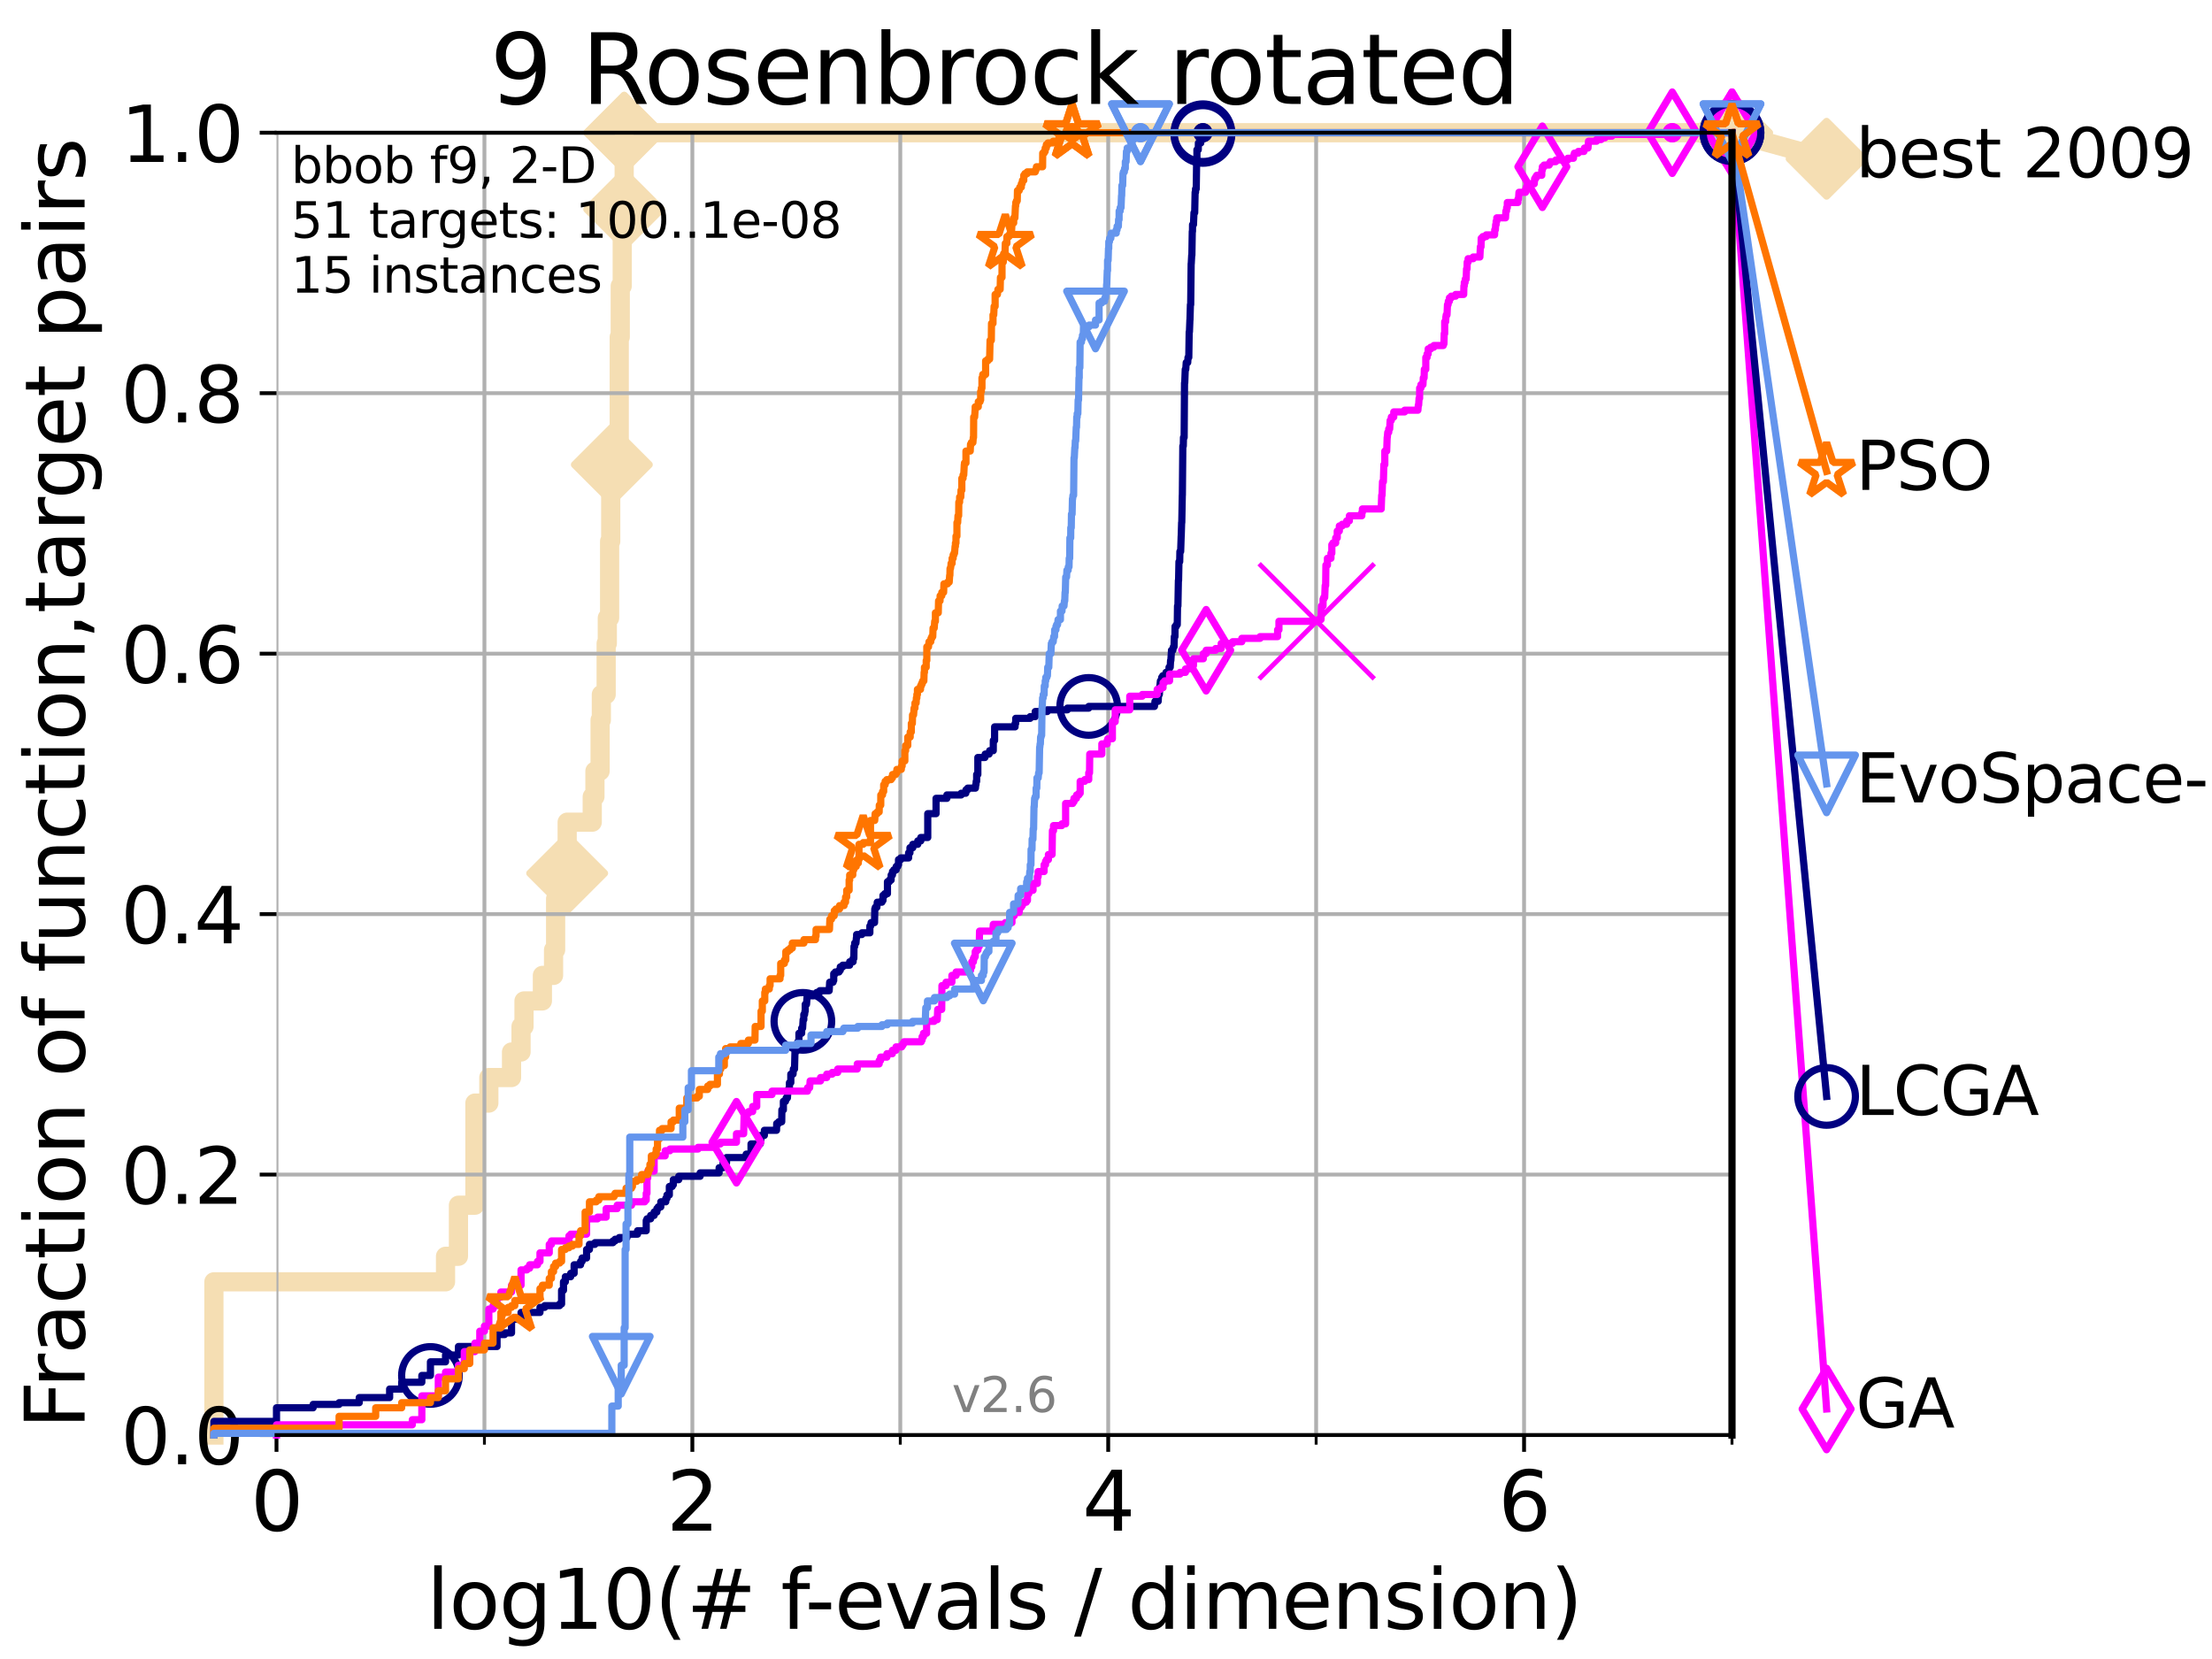 <?xml version="1.0" encoding="utf-8" standalone="no"?>
<!DOCTYPE svg PUBLIC "-//W3C//DTD SVG 1.1//EN"
  "http://www.w3.org/Graphics/SVG/1.1/DTD/svg11.dtd">
<svg xmlns:xlink="http://www.w3.org/1999/xlink" width="460.8pt" height="345.6pt" viewBox="0 0 460.8 345.6" xmlns="http://www.w3.org/2000/svg" version="1.1">
 <defs>
  <style type="text/css">*{stroke-linejoin: round; stroke-linecap: butt}</style>
 </defs>
 <g id="figure_1">
  <g id="patch_1">
   <path d="M 0 345.6 
L 460.8 345.6 
L 460.8 0 
L 0 0 
z
" style="fill: #ffffff"/>
  </g>
  <g id="axes_1">
   <g id="patch_2">
    <path d="M 57.6 298.944 
L 360.806 298.944 
L 360.806 27.648 
L 57.6 27.648 
z
" style="fill: #ffffff"/>
   </g>
   <g id="line2d_1">
    <path d="M 44.561 298.944 
L 44.561 267.027 
L 92.812 267.027 
L 92.812 261.707 
L 95.503 261.707 
L 95.503 251.068 
L 98.933 251.068 
L 98.933 229.79 
L 101.833 229.79 
L 101.833 224.471 
L 106.561 224.471 
L 106.561 219.151 
L 108.543 219.151 
L 108.543 213.832 
L 109.159 213.832 
L 109.159 208.512 
L 112.989 208.512 
L 112.989 203.192 
L 115.315 203.192 
L 115.315 197.873 
L 115.747 197.873 
L 115.747 187.234 
L 116.17 187.234 
L 116.17 181.914 
L 118.152 181.914 
L 118.152 171.275 
L 123.375 171.275 
L 123.375 165.956 
L 123.936 165.956 
L 123.936 160.636 
L 125.012 160.636 
L 125.012 149.997 
L 125.271 149.997 
L 125.271 144.678 
L 126.275 144.678 
L 126.275 134.039 
L 126.517 134.039 
L 126.517 128.719 
L 126.994 128.719 
L 126.994 112.76 
L 127.227 112.76 
L 127.227 102.121 
L 127.458 102.121 
L 127.458 96.802 
L 128.354 96.802 
L 128.354 91.482 
L 128.999 91.482 
L 128.999 70.204 
L 129.209 70.204 
L 129.209 59.565 
L 129.623 59.565 
L 129.623 48.926 
L 129.826 48.926 
L 129.826 43.607 
L 130.027 43.607 
L 130.027 27.648 
L 360.806 27.648 
" style="fill: none; stroke: #f5deb3; stroke-width: 4; stroke-linecap: square"/>
   </g>
   <g id="line2d_2">
    <defs>
     <path id="m0f8ae8e62b" d="M 0 7.778 
L 7.778 0 
L 0 -7.778 
L -7.778 0 
z
" style="stroke: #f5deb3; stroke-width: 1.5; stroke-linejoin: miter"/>
    </defs>
    <g>
     <use xlink:href="#m0f8ae8e62b" x="118.152" y="181.914" style="fill: #f5deb3; stroke: #f5deb3; stroke-width: 1.5; stroke-linejoin: miter"/>
     <use xlink:href="#m0f8ae8e62b" x="127.458" y="96.802" style="fill: #f5deb3; stroke: #f5deb3; stroke-width: 1.5; stroke-linejoin: miter"/>
     <use xlink:href="#m0f8ae8e62b" x="130.027" y="43.607" style="fill: #f5deb3; stroke: #f5deb3; stroke-width: 1.5; stroke-linejoin: miter"/>
     <use xlink:href="#m0f8ae8e62b" x="130.027" y="27.648" style="fill: #f5deb3; stroke: #f5deb3; stroke-width: 1.5; stroke-linejoin: miter"/>
     <use xlink:href="#m0f8ae8e62b" x="130.027" y="27.648" style="fill: #f5deb3; stroke: #f5deb3; stroke-width: 1.5; stroke-linejoin: miter"/>
     <use xlink:href="#m0f8ae8e62b" x="360.806" y="27.648" style="fill: #f5deb3; stroke: #f5deb3; stroke-width: 1.5; stroke-linejoin: miter"/>
    </g>
   </g>
   <g id="line2d_3">
    <path style="fill: none; stroke: #f5deb3; stroke-width: 4; stroke-linecap: square"/>
    <g/>
   </g>
   <g id="line2d_4">
    <path d="M 360.806 27.648 
L 380.515 33.074 
" style="fill: none; stroke: #f5deb3; stroke-width: 4; stroke-linecap: square"/>
    <g>
     <use xlink:href="#m0f8ae8e62b" x="360.806" y="27.648" style="fill: #f5deb3; stroke: #f5deb3; stroke-width: 1.5; stroke-linejoin: miter"/>
     <use xlink:href="#m0f8ae8e62b" x="380.515" y="33.074" style="fill: #f5deb3; stroke: #f5deb3; stroke-width: 1.5; stroke-linejoin: miter"/>
    </g>
   </g>
   <g id="matplotlib.axis_1">
    <g id="xtick_1">
     <g id="line2d_5">
      <path d="M 57.6 298.944 
L 57.6 27.648 
" clip-path="url(#p00fdb5e118)" style="fill: none; stroke: #b0b0b0; stroke-width: 0.8; stroke-linecap: square"/>
     </g>
     <g id="line2d_6">
      <defs>
       <path id="mdafaaa783d" d="M 0 0 
L 0 3.5 
" style="stroke: #000000; stroke-width: 0.8"/>
      </defs>
      <g>
       <use xlink:href="#mdafaaa783d" x="57.6" y="298.944" style="stroke: #000000; stroke-width: 0.8"/>
      </g>
     </g>
     <g id="text_1">
      <!-- 0 -->
      <g transform="translate(52.192 318.861)scale(0.17 -0.17)">
       <defs>
        <path id="DejaVuSans-30" d="M 2034 4250 
Q 1547 4250 1301 3770 
Q 1056 3291 1056 2328 
Q 1056 1369 1301 889 
Q 1547 409 2034 409 
Q 2525 409 2770 889 
Q 3016 1369 3016 2328 
Q 3016 3291 2770 3770 
Q 2525 4250 2034 4250 
z
M 2034 4750 
Q 2819 4750 3233 4129 
Q 3647 3509 3647 2328 
Q 3647 1150 3233 529 
Q 2819 -91 2034 -91 
Q 1250 -91 836 529 
Q 422 1150 422 2328 
Q 422 3509 836 4129 
Q 1250 4750 2034 4750 
z
" transform="scale(0.016)"/>
       </defs>
       <use xlink:href="#DejaVuSans-30"/>
      </g>
     </g>
    </g>
    <g id="xtick_2">
     <g id="line2d_7">
      <path d="M 144.23 298.944 
L 144.23 27.648 
" clip-path="url(#p00fdb5e118)" style="fill: none; stroke: #b0b0b0; stroke-width: 0.8; stroke-linecap: square"/>
     </g>
     <g id="line2d_8">
      <g>
       <use xlink:href="#mdafaaa783d" x="144.23" y="298.944" style="stroke: #000000; stroke-width: 0.8"/>
      </g>
     </g>
     <g id="text_2">
      <!-- 2 -->
      <g transform="translate(138.822 318.861)scale(0.17 -0.17)">
       <defs>
        <path id="DejaVuSans-32" d="M 1228 531 
L 3431 531 
L 3431 0 
L 469 0 
L 469 531 
Q 828 903 1448 1529 
Q 2069 2156 2228 2338 
Q 2531 2678 2651 2914 
Q 2772 3150 2772 3378 
Q 2772 3750 2511 3984 
Q 2250 4219 1831 4219 
Q 1534 4219 1204 4116 
Q 875 4013 500 3803 
L 500 4441 
Q 881 4594 1212 4672 
Q 1544 4750 1819 4750 
Q 2544 4750 2975 4387 
Q 3406 4025 3406 3419 
Q 3406 3131 3298 2873 
Q 3191 2616 2906 2266 
Q 2828 2175 2409 1742 
Q 1991 1309 1228 531 
z
" transform="scale(0.016)"/>
       </defs>
       <use xlink:href="#DejaVuSans-32"/>
      </g>
     </g>
    </g>
    <g id="xtick_3">
     <g id="line2d_9">
      <path d="M 230.861 298.944 
L 230.861 27.648 
" clip-path="url(#p00fdb5e118)" style="fill: none; stroke: #b0b0b0; stroke-width: 0.8; stroke-linecap: square"/>
     </g>
     <g id="line2d_10">
      <g>
       <use xlink:href="#mdafaaa783d" x="230.861" y="298.944" style="stroke: #000000; stroke-width: 0.8"/>
      </g>
     </g>
     <g id="text_3">
      <!-- 4 -->
      <g transform="translate(225.453 318.861)scale(0.17 -0.17)">
       <defs>
        <path id="DejaVuSans-34" d="M 2419 4116 
L 825 1625 
L 2419 1625 
L 2419 4116 
z
M 2253 4666 
L 3047 4666 
L 3047 1625 
L 3713 1625 
L 3713 1100 
L 3047 1100 
L 3047 0 
L 2419 0 
L 2419 1100 
L 313 1100 
L 313 1709 
L 2253 4666 
z
" transform="scale(0.016)"/>
       </defs>
       <use xlink:href="#DejaVuSans-34"/>
      </g>
     </g>
    </g>
    <g id="xtick_4">
     <g id="line2d_11">
      <path d="M 317.491 298.944 
L 317.491 27.648 
" clip-path="url(#p00fdb5e118)" style="fill: none; stroke: #b0b0b0; stroke-width: 0.8; stroke-linecap: square"/>
     </g>
     <g id="line2d_12">
      <g>
       <use xlink:href="#mdafaaa783d" x="317.491" y="298.944" style="stroke: #000000; stroke-width: 0.8"/>
      </g>
     </g>
     <g id="text_4">
      <!-- 6 -->
      <g transform="translate(312.083 318.861)scale(0.17 -0.17)">
       <defs>
        <path id="DejaVuSans-36" d="M 2113 2584 
Q 1688 2584 1439 2293 
Q 1191 2003 1191 1497 
Q 1191 994 1439 701 
Q 1688 409 2113 409 
Q 2538 409 2786 701 
Q 3034 994 3034 1497 
Q 3034 2003 2786 2293 
Q 2538 2584 2113 2584 
z
M 3366 4563 
L 3366 3988 
Q 3128 4100 2886 4159 
Q 2644 4219 2406 4219 
Q 1781 4219 1451 3797 
Q 1122 3375 1075 2522 
Q 1259 2794 1537 2939 
Q 1816 3084 2150 3084 
Q 2853 3084 3261 2657 
Q 3669 2231 3669 1497 
Q 3669 778 3244 343 
Q 2819 -91 2113 -91 
Q 1303 -91 875 529 
Q 447 1150 447 2328 
Q 447 3434 972 4092 
Q 1497 4750 2381 4750 
Q 2619 4750 2861 4703 
Q 3103 4656 3366 4563 
z
" transform="scale(0.016)"/>
       </defs>
       <use xlink:href="#DejaVuSans-36"/>
      </g>
     </g>
    </g>
    <g id="xtick_5">
     <g id="line2d_13">
      <path d="M 100.915 298.944 
L 100.915 27.648 
" clip-path="url(#p00fdb5e118)" style="fill: none; stroke: #b0b0b0; stroke-width: 0.8; stroke-linecap: square"/>
     </g>
     <g id="line2d_14">
      <defs>
       <path id="mc254e9ef0e" d="M 0 0 
L 0 2 
" style="stroke: #000000; stroke-width: 0.6"/>
      </defs>
      <g>
       <use xlink:href="#mc254e9ef0e" x="100.915" y="298.944" style="stroke: #000000; stroke-width: 0.6"/>
      </g>
     </g>
    </g>
    <g id="xtick_6">
     <g id="line2d_15">
      <path d="M 187.546 298.944 
L 187.546 27.648 
" clip-path="url(#p00fdb5e118)" style="fill: none; stroke: #b0b0b0; stroke-width: 0.8; stroke-linecap: square"/>
     </g>
     <g id="line2d_16">
      <g>
       <use xlink:href="#mc254e9ef0e" x="187.546" y="298.944" style="stroke: #000000; stroke-width: 0.6"/>
      </g>
     </g>
    </g>
    <g id="xtick_7">
     <g id="line2d_17">
      <path d="M 274.176 298.944 
L 274.176 27.648 
" clip-path="url(#p00fdb5e118)" style="fill: none; stroke: #b0b0b0; stroke-width: 0.8; stroke-linecap: square"/>
     </g>
     <g id="line2d_18">
      <g>
       <use xlink:href="#mc254e9ef0e" x="274.176" y="298.944" style="stroke: #000000; stroke-width: 0.6"/>
      </g>
     </g>
    </g>
    <g id="xtick_8">
     <g id="line2d_19">
      <path d="M 360.806 298.944 
L 360.806 27.648 
" clip-path="url(#p00fdb5e118)" style="fill: none; stroke: #b0b0b0; stroke-width: 0.8; stroke-linecap: square"/>
     </g>
     <g id="line2d_20">
      <g>
       <use xlink:href="#mc254e9ef0e" x="360.806" y="298.944" style="stroke: #000000; stroke-width: 0.6"/>
      </g>
     </g>
    </g>
    <g id="text_5">
     <!-- log10(# f-evals / dimension) -->
     <g transform="translate(88.823 339.314)scale(0.17 -0.17)">
      <defs>
       <path id="DejaVuSans-6c" d="M 603 4863 
L 1178 4863 
L 1178 0 
L 603 0 
L 603 4863 
z
" transform="scale(0.016)"/>
       <path id="DejaVuSans-6f" d="M 1959 3097 
Q 1497 3097 1228 2736 
Q 959 2375 959 1747 
Q 959 1119 1226 758 
Q 1494 397 1959 397 
Q 2419 397 2687 759 
Q 2956 1122 2956 1747 
Q 2956 2369 2687 2733 
Q 2419 3097 1959 3097 
z
M 1959 3584 
Q 2709 3584 3137 3096 
Q 3566 2609 3566 1747 
Q 3566 888 3137 398 
Q 2709 -91 1959 -91 
Q 1206 -91 779 398 
Q 353 888 353 1747 
Q 353 2609 779 3096 
Q 1206 3584 1959 3584 
z
" transform="scale(0.016)"/>
       <path id="DejaVuSans-67" d="M 2906 1791 
Q 2906 2416 2648 2759 
Q 2391 3103 1925 3103 
Q 1463 3103 1205 2759 
Q 947 2416 947 1791 
Q 947 1169 1205 825 
Q 1463 481 1925 481 
Q 2391 481 2648 825 
Q 2906 1169 2906 1791 
z
M 3481 434 
Q 3481 -459 3084 -895 
Q 2688 -1331 1869 -1331 
Q 1566 -1331 1297 -1286 
Q 1028 -1241 775 -1147 
L 775 -588 
Q 1028 -725 1275 -790 
Q 1522 -856 1778 -856 
Q 2344 -856 2625 -561 
Q 2906 -266 2906 331 
L 2906 616 
Q 2728 306 2450 153 
Q 2172 0 1784 0 
Q 1141 0 747 490 
Q 353 981 353 1791 
Q 353 2603 747 3093 
Q 1141 3584 1784 3584 
Q 2172 3584 2450 3431 
Q 2728 3278 2906 2969 
L 2906 3500 
L 3481 3500 
L 3481 434 
z
" transform="scale(0.016)"/>
       <path id="DejaVuSans-31" d="M 794 531 
L 1825 531 
L 1825 4091 
L 703 3866 
L 703 4441 
L 1819 4666 
L 2450 4666 
L 2450 531 
L 3481 531 
L 3481 0 
L 794 0 
L 794 531 
z
" transform="scale(0.016)"/>
       <path id="DejaVuSans-28" d="M 1984 4856 
Q 1566 4138 1362 3434 
Q 1159 2731 1159 2009 
Q 1159 1288 1364 580 
Q 1569 -128 1984 -844 
L 1484 -844 
Q 1016 -109 783 600 
Q 550 1309 550 2009 
Q 550 2706 781 3412 
Q 1013 4119 1484 4856 
L 1984 4856 
z
" transform="scale(0.016)"/>
       <path id="DejaVuSans-23" d="M 3272 2816 
L 2363 2816 
L 2100 1772 
L 3016 1772 
L 3272 2816 
z
M 2803 4594 
L 2478 3297 
L 3391 3297 
L 3719 4594 
L 4219 4594 
L 3897 3297 
L 4872 3297 
L 4872 2816 
L 3775 2816 
L 3519 1772 
L 4513 1772 
L 4513 1294 
L 3397 1294 
L 3072 0 
L 2572 0 
L 2894 1294 
L 1978 1294 
L 1656 0 
L 1153 0 
L 1478 1294 
L 494 1294 
L 494 1772 
L 1594 1772 
L 1856 2816 
L 850 2816 
L 850 3297 
L 1978 3297 
L 2297 4594 
L 2803 4594 
z
" transform="scale(0.016)"/>
       <path id="DejaVuSans-20" transform="scale(0.016)"/>
       <path id="DejaVuSans-66" d="M 2375 4863 
L 2375 4384 
L 1825 4384 
Q 1516 4384 1395 4259 
Q 1275 4134 1275 3809 
L 1275 3500 
L 2222 3500 
L 2222 3053 
L 1275 3053 
L 1275 0 
L 697 0 
L 697 3053 
L 147 3053 
L 147 3500 
L 697 3500 
L 697 3744 
Q 697 4328 969 4595 
Q 1241 4863 1831 4863 
L 2375 4863 
z
" transform="scale(0.016)"/>
       <path id="DejaVuSans-2d" d="M 313 2009 
L 1997 2009 
L 1997 1497 
L 313 1497 
L 313 2009 
z
" transform="scale(0.016)"/>
       <path id="DejaVuSans-65" d="M 3597 1894 
L 3597 1613 
L 953 1613 
Q 991 1019 1311 708 
Q 1631 397 2203 397 
Q 2534 397 2845 478 
Q 3156 559 3463 722 
L 3463 178 
Q 3153 47 2828 -22 
Q 2503 -91 2169 -91 
Q 1331 -91 842 396 
Q 353 884 353 1716 
Q 353 2575 817 3079 
Q 1281 3584 2069 3584 
Q 2775 3584 3186 3129 
Q 3597 2675 3597 1894 
z
M 3022 2063 
Q 3016 2534 2758 2815 
Q 2500 3097 2075 3097 
Q 1594 3097 1305 2825 
Q 1016 2553 972 2059 
L 3022 2063 
z
" transform="scale(0.016)"/>
       <path id="DejaVuSans-76" d="M 191 3500 
L 800 3500 
L 1894 563 
L 2988 3500 
L 3597 3500 
L 2284 0 
L 1503 0 
L 191 3500 
z
" transform="scale(0.016)"/>
       <path id="DejaVuSans-61" d="M 2194 1759 
Q 1497 1759 1228 1600 
Q 959 1441 959 1056 
Q 959 750 1161 570 
Q 1363 391 1709 391 
Q 2188 391 2477 730 
Q 2766 1069 2766 1631 
L 2766 1759 
L 2194 1759 
z
M 3341 1997 
L 3341 0 
L 2766 0 
L 2766 531 
Q 2569 213 2275 61 
Q 1981 -91 1556 -91 
Q 1019 -91 701 211 
Q 384 513 384 1019 
Q 384 1609 779 1909 
Q 1175 2209 1959 2209 
L 2766 2209 
L 2766 2266 
Q 2766 2663 2505 2880 
Q 2244 3097 1772 3097 
Q 1472 3097 1187 3025 
Q 903 2953 641 2809 
L 641 3341 
Q 956 3463 1253 3523 
Q 1550 3584 1831 3584 
Q 2591 3584 2966 3190 
Q 3341 2797 3341 1997 
z
" transform="scale(0.016)"/>
       <path id="DejaVuSans-73" d="M 2834 3397 
L 2834 2853 
Q 2591 2978 2328 3040 
Q 2066 3103 1784 3103 
Q 1356 3103 1142 2972 
Q 928 2841 928 2578 
Q 928 2378 1081 2264 
Q 1234 2150 1697 2047 
L 1894 2003 
Q 2506 1872 2764 1633 
Q 3022 1394 3022 966 
Q 3022 478 2636 193 
Q 2250 -91 1575 -91 
Q 1294 -91 989 -36 
Q 684 19 347 128 
L 347 722 
Q 666 556 975 473 
Q 1284 391 1588 391 
Q 1994 391 2212 530 
Q 2431 669 2431 922 
Q 2431 1156 2273 1281 
Q 2116 1406 1581 1522 
L 1381 1569 
Q 847 1681 609 1914 
Q 372 2147 372 2553 
Q 372 3047 722 3315 
Q 1072 3584 1716 3584 
Q 2034 3584 2315 3537 
Q 2597 3491 2834 3397 
z
" transform="scale(0.016)"/>
       <path id="DejaVuSans-2f" d="M 1625 4666 
L 2156 4666 
L 531 -594 
L 0 -594 
L 1625 4666 
z
" transform="scale(0.016)"/>
       <path id="DejaVuSans-64" d="M 2906 2969 
L 2906 4863 
L 3481 4863 
L 3481 0 
L 2906 0 
L 2906 525 
Q 2725 213 2448 61 
Q 2172 -91 1784 -91 
Q 1150 -91 751 415 
Q 353 922 353 1747 
Q 353 2572 751 3078 
Q 1150 3584 1784 3584 
Q 2172 3584 2448 3432 
Q 2725 3281 2906 2969 
z
M 947 1747 
Q 947 1113 1208 752 
Q 1469 391 1925 391 
Q 2381 391 2643 752 
Q 2906 1113 2906 1747 
Q 2906 2381 2643 2742 
Q 2381 3103 1925 3103 
Q 1469 3103 1208 2742 
Q 947 2381 947 1747 
z
" transform="scale(0.016)"/>
       <path id="DejaVuSans-69" d="M 603 3500 
L 1178 3500 
L 1178 0 
L 603 0 
L 603 3500 
z
M 603 4863 
L 1178 4863 
L 1178 4134 
L 603 4134 
L 603 4863 
z
" transform="scale(0.016)"/>
       <path id="DejaVuSans-6d" d="M 3328 2828 
Q 3544 3216 3844 3400 
Q 4144 3584 4550 3584 
Q 5097 3584 5394 3201 
Q 5691 2819 5691 2113 
L 5691 0 
L 5113 0 
L 5113 2094 
Q 5113 2597 4934 2840 
Q 4756 3084 4391 3084 
Q 3944 3084 3684 2787 
Q 3425 2491 3425 1978 
L 3425 0 
L 2847 0 
L 2847 2094 
Q 2847 2600 2669 2842 
Q 2491 3084 2119 3084 
Q 1678 3084 1418 2786 
Q 1159 2488 1159 1978 
L 1159 0 
L 581 0 
L 581 3500 
L 1159 3500 
L 1159 2956 
Q 1356 3278 1631 3431 
Q 1906 3584 2284 3584 
Q 2666 3584 2933 3390 
Q 3200 3197 3328 2828 
z
" transform="scale(0.016)"/>
       <path id="DejaVuSans-6e" d="M 3513 2113 
L 3513 0 
L 2938 0 
L 2938 2094 
Q 2938 2591 2744 2837 
Q 2550 3084 2163 3084 
Q 1697 3084 1428 2787 
Q 1159 2491 1159 1978 
L 1159 0 
L 581 0 
L 581 3500 
L 1159 3500 
L 1159 2956 
Q 1366 3272 1645 3428 
Q 1925 3584 2291 3584 
Q 2894 3584 3203 3211 
Q 3513 2838 3513 2113 
z
" transform="scale(0.016)"/>
       <path id="DejaVuSans-29" d="M 513 4856 
L 1013 4856 
Q 1481 4119 1714 3412 
Q 1947 2706 1947 2009 
Q 1947 1309 1714 600 
Q 1481 -109 1013 -844 
L 513 -844 
Q 928 -128 1133 580 
Q 1338 1288 1338 2009 
Q 1338 2731 1133 3434 
Q 928 4138 513 4856 
z
" transform="scale(0.016)"/>
      </defs>
      <use xlink:href="#DejaVuSans-6c"/>
      <use xlink:href="#DejaVuSans-6f" x="27.783"/>
      <use xlink:href="#DejaVuSans-67" x="88.965"/>
      <use xlink:href="#DejaVuSans-31" x="152.441"/>
      <use xlink:href="#DejaVuSans-30" x="216.064"/>
      <use xlink:href="#DejaVuSans-28" x="279.688"/>
      <use xlink:href="#DejaVuSans-23" x="318.701"/>
      <use xlink:href="#DejaVuSans-20" x="402.49"/>
      <use xlink:href="#DejaVuSans-66" x="434.277"/>
      <use xlink:href="#DejaVuSans-2d" x="463.982"/>
      <use xlink:href="#DejaVuSans-65" x="500.066"/>
      <use xlink:href="#DejaVuSans-76" x="561.59"/>
      <use xlink:href="#DejaVuSans-61" x="620.77"/>
      <use xlink:href="#DejaVuSans-6c" x="682.049"/>
      <use xlink:href="#DejaVuSans-73" x="709.832"/>
      <use xlink:href="#DejaVuSans-20" x="761.932"/>
      <use xlink:href="#DejaVuSans-2f" x="793.719"/>
      <use xlink:href="#DejaVuSans-20" x="827.41"/>
      <use xlink:href="#DejaVuSans-64" x="859.197"/>
      <use xlink:href="#DejaVuSans-69" x="922.674"/>
      <use xlink:href="#DejaVuSans-6d" x="950.457"/>
      <use xlink:href="#DejaVuSans-65" x="1047.869"/>
      <use xlink:href="#DejaVuSans-6e" x="1109.393"/>
      <use xlink:href="#DejaVuSans-73" x="1172.771"/>
      <use xlink:href="#DejaVuSans-69" x="1224.871"/>
      <use xlink:href="#DejaVuSans-6f" x="1252.654"/>
      <use xlink:href="#DejaVuSans-6e" x="1313.836"/>
      <use xlink:href="#DejaVuSans-29" x="1377.215"/>
     </g>
    </g>
   </g>
   <g id="matplotlib.axis_2">
    <g id="ytick_1">
     <g id="line2d_21">
      <path d="M 57.6 298.944 
L 360.806 298.944 
" clip-path="url(#p00fdb5e118)" style="fill: none; stroke: #b0b0b0; stroke-width: 0.8; stroke-linecap: square"/>
     </g>
     <g id="line2d_22">
      <defs>
       <path id="m707c5b6c4c" d="M 0 0 
L -3.5 0 
" style="stroke: #000000; stroke-width: 0.8"/>
      </defs>
      <g>
       <use xlink:href="#m707c5b6c4c" x="57.6" y="298.944" style="stroke: #000000; stroke-width: 0.8"/>
      </g>
     </g>
     <g id="text_6">
      <!-- 0.0 -->
      <g transform="translate(25.155 305.023)scale(0.16 -0.16)">
       <defs>
        <path id="DejaVuSans-2e" d="M 684 794 
L 1344 794 
L 1344 0 
L 684 0 
L 684 794 
z
" transform="scale(0.016)"/>
       </defs>
       <use xlink:href="#DejaVuSans-30"/>
       <use xlink:href="#DejaVuSans-2e" x="63.623"/>
       <use xlink:href="#DejaVuSans-30" x="95.41"/>
      </g>
     </g>
    </g>
    <g id="ytick_2">
     <g id="line2d_23">
      <path d="M 57.6 244.685 
L 360.806 244.685 
" clip-path="url(#p00fdb5e118)" style="fill: none; stroke: #b0b0b0; stroke-width: 0.8; stroke-linecap: square"/>
     </g>
     <g id="line2d_24">
      <g>
       <use xlink:href="#m707c5b6c4c" x="57.6" y="244.685" style="stroke: #000000; stroke-width: 0.8"/>
      </g>
     </g>
     <g id="text_7">
      <!-- 0.2 -->
      <g transform="translate(25.155 250.764)scale(0.16 -0.16)">
       <use xlink:href="#DejaVuSans-30"/>
       <use xlink:href="#DejaVuSans-2e" x="63.623"/>
       <use xlink:href="#DejaVuSans-32" x="95.41"/>
      </g>
     </g>
    </g>
    <g id="ytick_3">
     <g id="line2d_25">
      <path d="M 57.6 190.426 
L 360.806 190.426 
" clip-path="url(#p00fdb5e118)" style="fill: none; stroke: #b0b0b0; stroke-width: 0.8; stroke-linecap: square"/>
     </g>
     <g id="line2d_26">
      <g>
       <use xlink:href="#m707c5b6c4c" x="57.6" y="190.426" style="stroke: #000000; stroke-width: 0.8"/>
      </g>
     </g>
     <g id="text_8">
      <!-- 0.4 -->
      <g transform="translate(25.155 196.504)scale(0.16 -0.16)">
       <use xlink:href="#DejaVuSans-30"/>
       <use xlink:href="#DejaVuSans-2e" x="63.623"/>
       <use xlink:href="#DejaVuSans-34" x="95.41"/>
      </g>
     </g>
    </g>
    <g id="ytick_4">
     <g id="line2d_27">
      <path d="M 57.6 136.166 
L 360.806 136.166 
" clip-path="url(#p00fdb5e118)" style="fill: none; stroke: #b0b0b0; stroke-width: 0.8; stroke-linecap: square"/>
     </g>
     <g id="line2d_28">
      <g>
       <use xlink:href="#m707c5b6c4c" x="57.6" y="136.166" style="stroke: #000000; stroke-width: 0.8"/>
      </g>
     </g>
     <g id="text_9">
      <!-- 0.6 -->
      <g transform="translate(25.155 142.245)scale(0.16 -0.16)">
       <use xlink:href="#DejaVuSans-30"/>
       <use xlink:href="#DejaVuSans-2e" x="63.623"/>
       <use xlink:href="#DejaVuSans-36" x="95.41"/>
      </g>
     </g>
    </g>
    <g id="ytick_5">
     <g id="line2d_29">
      <path d="M 57.6 81.907 
L 360.806 81.907 
" clip-path="url(#p00fdb5e118)" style="fill: none; stroke: #b0b0b0; stroke-width: 0.8; stroke-linecap: square"/>
     </g>
     <g id="line2d_30">
      <g>
       <use xlink:href="#m707c5b6c4c" x="57.6" y="81.907" style="stroke: #000000; stroke-width: 0.8"/>
      </g>
     </g>
     <g id="text_10">
      <!-- 0.8 -->
      <g transform="translate(25.155 87.986)scale(0.16 -0.16)">
       <defs>
        <path id="DejaVuSans-38" d="M 2034 2216 
Q 1584 2216 1326 1975 
Q 1069 1734 1069 1313 
Q 1069 891 1326 650 
Q 1584 409 2034 409 
Q 2484 409 2743 651 
Q 3003 894 3003 1313 
Q 3003 1734 2745 1975 
Q 2488 2216 2034 2216 
z
M 1403 2484 
Q 997 2584 770 2862 
Q 544 3141 544 3541 
Q 544 4100 942 4425 
Q 1341 4750 2034 4750 
Q 2731 4750 3128 4425 
Q 3525 4100 3525 3541 
Q 3525 3141 3298 2862 
Q 3072 2584 2669 2484 
Q 3125 2378 3379 2068 
Q 3634 1759 3634 1313 
Q 3634 634 3220 271 
Q 2806 -91 2034 -91 
Q 1263 -91 848 271 
Q 434 634 434 1313 
Q 434 1759 690 2068 
Q 947 2378 1403 2484 
z
M 1172 3481 
Q 1172 3119 1398 2916 
Q 1625 2713 2034 2713 
Q 2441 2713 2670 2916 
Q 2900 3119 2900 3481 
Q 2900 3844 2670 4047 
Q 2441 4250 2034 4250 
Q 1625 4250 1398 4047 
Q 1172 3844 1172 3481 
z
" transform="scale(0.016)"/>
       </defs>
       <use xlink:href="#DejaVuSans-30"/>
       <use xlink:href="#DejaVuSans-2e" x="63.623"/>
       <use xlink:href="#DejaVuSans-38" x="95.41"/>
      </g>
     </g>
    </g>
    <g id="ytick_6">
     <g id="line2d_31">
      <path d="M 57.6 27.648 
L 360.806 27.648 
" clip-path="url(#p00fdb5e118)" style="fill: none; stroke: #b0b0b0; stroke-width: 0.8; stroke-linecap: square"/>
     </g>
     <g id="line2d_32">
      <g>
       <use xlink:href="#m707c5b6c4c" x="57.6" y="27.648" style="stroke: #000000; stroke-width: 0.8"/>
      </g>
     </g>
     <g id="text_11">
      <!-- 1.0 -->
      <g transform="translate(25.155 33.727)scale(0.16 -0.16)">
       <use xlink:href="#DejaVuSans-31"/>
       <use xlink:href="#DejaVuSans-2e" x="63.623"/>
       <use xlink:href="#DejaVuSans-30" x="95.41"/>
      </g>
     </g>
    </g>
    <g id="text_12">
     <!-- Fraction of function,target pairs -->
     <g transform="translate(17.62 297.681)rotate(-90)scale(0.17 -0.17)">
      <defs>
       <path id="DejaVuSans-46" d="M 628 4666 
L 3309 4666 
L 3309 4134 
L 1259 4134 
L 1259 2759 
L 3109 2759 
L 3109 2228 
L 1259 2228 
L 1259 0 
L 628 0 
L 628 4666 
z
" transform="scale(0.016)"/>
       <path id="DejaVuSans-72" d="M 2631 2963 
Q 2534 3019 2420 3045 
Q 2306 3072 2169 3072 
Q 1681 3072 1420 2755 
Q 1159 2438 1159 1844 
L 1159 0 
L 581 0 
L 581 3500 
L 1159 3500 
L 1159 2956 
Q 1341 3275 1631 3429 
Q 1922 3584 2338 3584 
Q 2397 3584 2469 3576 
Q 2541 3569 2628 3553 
L 2631 2963 
z
" transform="scale(0.016)"/>
       <path id="DejaVuSans-63" d="M 3122 3366 
L 3122 2828 
Q 2878 2963 2633 3030 
Q 2388 3097 2138 3097 
Q 1578 3097 1268 2742 
Q 959 2388 959 1747 
Q 959 1106 1268 751 
Q 1578 397 2138 397 
Q 2388 397 2633 464 
Q 2878 531 3122 666 
L 3122 134 
Q 2881 22 2623 -34 
Q 2366 -91 2075 -91 
Q 1284 -91 818 406 
Q 353 903 353 1747 
Q 353 2603 823 3093 
Q 1294 3584 2113 3584 
Q 2378 3584 2631 3529 
Q 2884 3475 3122 3366 
z
" transform="scale(0.016)"/>
       <path id="DejaVuSans-74" d="M 1172 4494 
L 1172 3500 
L 2356 3500 
L 2356 3053 
L 1172 3053 
L 1172 1153 
Q 1172 725 1289 603 
Q 1406 481 1766 481 
L 2356 481 
L 2356 0 
L 1766 0 
Q 1100 0 847 248 
Q 594 497 594 1153 
L 594 3053 
L 172 3053 
L 172 3500 
L 594 3500 
L 594 4494 
L 1172 4494 
z
" transform="scale(0.016)"/>
       <path id="DejaVuSans-75" d="M 544 1381 
L 544 3500 
L 1119 3500 
L 1119 1403 
Q 1119 906 1312 657 
Q 1506 409 1894 409 
Q 2359 409 2629 706 
Q 2900 1003 2900 1516 
L 2900 3500 
L 3475 3500 
L 3475 0 
L 2900 0 
L 2900 538 
Q 2691 219 2414 64 
Q 2138 -91 1772 -91 
Q 1169 -91 856 284 
Q 544 659 544 1381 
z
M 1991 3584 
L 1991 3584 
z
" transform="scale(0.016)"/>
       <path id="DejaVuSans-2c" d="M 750 794 
L 1409 794 
L 1409 256 
L 897 -744 
L 494 -744 
L 750 256 
L 750 794 
z
" transform="scale(0.016)"/>
       <path id="DejaVuSans-70" d="M 1159 525 
L 1159 -1331 
L 581 -1331 
L 581 3500 
L 1159 3500 
L 1159 2969 
Q 1341 3281 1617 3432 
Q 1894 3584 2278 3584 
Q 2916 3584 3314 3078 
Q 3713 2572 3713 1747 
Q 3713 922 3314 415 
Q 2916 -91 2278 -91 
Q 1894 -91 1617 61 
Q 1341 213 1159 525 
z
M 3116 1747 
Q 3116 2381 2855 2742 
Q 2594 3103 2138 3103 
Q 1681 3103 1420 2742 
Q 1159 2381 1159 1747 
Q 1159 1113 1420 752 
Q 1681 391 2138 391 
Q 2594 391 2855 752 
Q 3116 1113 3116 1747 
z
" transform="scale(0.016)"/>
      </defs>
      <use xlink:href="#DejaVuSans-46"/>
      <use xlink:href="#DejaVuSans-72" x="50.27"/>
      <use xlink:href="#DejaVuSans-61" x="91.383"/>
      <use xlink:href="#DejaVuSans-63" x="152.662"/>
      <use xlink:href="#DejaVuSans-74" x="207.643"/>
      <use xlink:href="#DejaVuSans-69" x="246.852"/>
      <use xlink:href="#DejaVuSans-6f" x="274.635"/>
      <use xlink:href="#DejaVuSans-6e" x="335.816"/>
      <use xlink:href="#DejaVuSans-20" x="399.195"/>
      <use xlink:href="#DejaVuSans-6f" x="430.982"/>
      <use xlink:href="#DejaVuSans-66" x="492.164"/>
      <use xlink:href="#DejaVuSans-20" x="527.369"/>
      <use xlink:href="#DejaVuSans-66" x="559.156"/>
      <use xlink:href="#DejaVuSans-75" x="594.361"/>
      <use xlink:href="#DejaVuSans-6e" x="657.74"/>
      <use xlink:href="#DejaVuSans-63" x="721.119"/>
      <use xlink:href="#DejaVuSans-74" x="776.1"/>
      <use xlink:href="#DejaVuSans-69" x="815.309"/>
      <use xlink:href="#DejaVuSans-6f" x="843.092"/>
      <use xlink:href="#DejaVuSans-6e" x="904.273"/>
      <use xlink:href="#DejaVuSans-2c" x="967.652"/>
      <use xlink:href="#DejaVuSans-74" x="999.439"/>
      <use xlink:href="#DejaVuSans-61" x="1038.648"/>
      <use xlink:href="#DejaVuSans-72" x="1099.928"/>
      <use xlink:href="#DejaVuSans-67" x="1139.291"/>
      <use xlink:href="#DejaVuSans-65" x="1202.768"/>
      <use xlink:href="#DejaVuSans-74" x="1264.291"/>
      <use xlink:href="#DejaVuSans-20" x="1303.5"/>
      <use xlink:href="#DejaVuSans-70" x="1335.287"/>
      <use xlink:href="#DejaVuSans-61" x="1398.764"/>
      <use xlink:href="#DejaVuSans-69" x="1460.043"/>
      <use xlink:href="#DejaVuSans-72" x="1487.826"/>
      <use xlink:href="#DejaVuSans-73" x="1528.939"/>
     </g>
    </g>
   </g>
   <g id="line2d_33">
    <defs>
     <path id="m7fdc6dac4f" d="M 0 1.5 
C 0.398 1.5 0.779 1.342 1.061 1.061 
C 1.342 0.779 1.5 0.398 1.5 0 
C 1.5 -0.398 1.342 -0.779 1.061 -1.061 
C 0.779 -1.342 0.398 -1.5 0 -1.5 
C -0.398 -1.5 -0.779 -1.342 -1.061 -1.061 
C -1.342 -0.779 -1.5 -0.398 -1.5 0 
C -1.5 0.398 -1.342 0.779 -1.061 1.061 
C -0.779 1.342 -0.398 1.5 0 1.5 
z
" style="stroke: #f5deb3"/>
    </defs>
    <g>
     <use xlink:href="#m7fdc6dac4f" x="130.027" y="27.648" style="fill: #f5deb3; stroke: #f5deb3"/>
     <use xlink:href="#m7fdc6dac4f" x="130.027" y="27.648" style="fill: #f5deb3; stroke: #f5deb3"/>
    </g>
   </g>
   <g id="line2d_34">
    <defs>
     <path id="m9fd030c58b" d="M 0 1.5 
C 0.398 1.5 0.779 1.342 1.061 1.061 
C 1.342 0.779 1.5 0.398 1.5 0 
C 1.5 -0.398 1.342 -0.779 1.061 -1.061 
C 0.779 -1.342 0.398 -1.5 0 -1.5 
C -0.398 -1.5 -0.779 -1.342 -1.061 -1.061 
C -1.342 -0.779 -1.5 -0.398 -1.5 0 
C -1.5 0.398 -1.342 0.779 -1.061 1.061 
C -0.779 1.342 -0.398 1.5 0 1.5 
z
" style="stroke: #000080"/>
    </defs>
    <g>
     <use xlink:href="#m9fd030c58b" x="250.586" y="27.648" style="fill: #000080; stroke: #000080"/>
     <use xlink:href="#m9fd030c58b" x="250.586" y="27.648" style="fill: #000080; stroke: #000080"/>
    </g>
   </g>
   <g id="line2d_35">
    <path d="M 44.561 298.944 
L 44.561 296.107 
L 57.6 296.107 
L 57.6 293.27 
L 65.227 293.27 
L 65.227 292.561 
L 70.639 292.561 
L 70.639 292.206 
L 74.837 292.206 
L 74.837 291.142 
L 81.166 291.142 
L 81.166 289.369 
L 83.678 289.369 
L 83.678 287.95 
L 87.876 287.95 
L 87.876 286.532 
L 89.669 286.532 
L 89.669 283.695 
L 92.812 283.695 
L 92.812 282.276 
L 95.503 282.276 
L 95.503 280.503 
L 103.544 280.503 
L 103.544 278.021 
L 105.113 278.021 
L 105.113 277.666 
L 106.561 277.666 
L 106.561 274.829 
L 108.543 274.829 
L 108.543 273.41 
L 112.488 273.41 
L 112.488 272.346 
L 113.478 272.346 
L 113.478 271.992 
L 116.584 271.992 
L 116.584 271.637 
L 116.988 271.637 
L 116.988 268.8 
L 117.384 268.8 
L 117.384 267.027 
L 117.772 267.027 
L 117.772 265.963 
L 118.89 265.963 
L 118.89 265.254 
L 119.6 265.254 
L 119.6 263.48 
L 120.944 263.48 
L 120.944 262.771 
L 121.266 262.771 
L 121.266 262.062 
L 122.199 262.062 
L 122.199 260.289 
L 122.796 260.289 
L 122.796 259.225 
L 123.936 259.225 
L 123.936 258.87 
L 127.686 258.87 
L 127.686 258.516 
L 128.134 258.516 
L 128.134 258.161 
L 128.999 258.161 
L 128.999 257.806 
L 130.618 257.806 
L 130.618 257.097 
L 132.812 257.097 
L 132.812 256.388 
L 134.621 256.388 
L 134.621 254.26 
L 134.777 254.26 
L 134.777 253.905 
L 135.539 253.905 
L 135.539 253.196 
L 136.271 253.196 
L 136.271 252.487 
L 136.837 252.487 
L 136.837 251.778 
L 137.113 251.778 
L 137.113 251.423 
L 137.655 251.423 
L 137.655 250.359 
L 138.693 250.359 
L 138.693 249.65 
L 138.944 249.65 
L 138.944 248.94 
L 139.435 248.94 
L 139.435 247.167 
L 140.033 247.167 
L 140.033 246.813 
L 140.266 246.813 
L 140.266 245.749 
L 141.393 245.749 
L 141.393 245.039 
L 145.852 245.039 
L 145.852 244.33 
L 149.806 244.33 
L 149.806 243.266 
L 150.627 243.266 
L 150.627 242.202 
L 151.349 242.202 
L 151.349 241.138 
L 155.444 241.138 
L 155.444 240.429 
L 156.453 240.429 
L 156.453 238.301 
L 158.366 238.301 
L 158.41 237.592 
L 158.498 237.592 
L 158.498 236.528 
L 159.233 236.528 
L 159.233 235.464 
L 161.766 235.464 
L 161.803 234.046 
L 162.205 234.046 
L 162.205 233.691 
L 162.845 233.691 
L 162.88 231.209 
L 163.192 231.209 
L 163.192 229.435 
L 163.633 229.435 
L 163.633 229.081 
L 163.766 229.081 
L 163.766 228.726 
L 164.031 228.726 
L 164.129 227.308 
L 164.194 227.308 
L 164.194 226.953 
L 164.453 226.953 
L 164.453 225.534 
L 164.74 225.534 
L 164.74 223.761 
L 165.208 223.761 
L 165.27 222.697 
L 165.514 222.697 
L 165.605 219.151 
L 165.785 219.151 
L 165.785 218.087 
L 166.111 218.087 
L 166.199 217.023 
L 166.432 217.023 
L 166.432 215.25 
L 167.001 215.25 
L 167.001 214.186 
L 167.196 214.186 
L 167.307 212.413 
L 167.444 212.413 
L 167.444 211.349 
L 167.608 211.349 
L 167.689 210.64 
L 167.743 210.64 
L 167.743 209.221 
L 168.011 209.221 
L 168.117 207.803 
L 168.143 207.803 
L 168.143 207.448 
L 169.467 207.448 
L 169.467 207.093 
L 170.143 207.093 
L 170.143 206.739 
L 170.773 206.739 
L 170.773 206.384 
L 172.732 206.384 
L 172.835 204.611 
L 173.542 204.611 
L 173.542 204.256 
L 173.68 204.256 
L 173.68 202.838 
L 174.011 202.838 
L 174.011 202.483 
L 174.787 202.483 
L 174.787 202.129 
L 175.044 202.129 
L 175.044 201.419 
L 175.549 201.419 
L 175.549 201.065 
L 177.004 201.065 
L 177.004 200.355 
L 177.715 200.355 
L 177.715 199.646 
L 177.873 199.646 
L 177.905 197.164 
L 178.046 197.164 
L 178.046 196.454 
L 178.309 196.454 
L 178.401 195.39 
L 178.447 195.39 
L 178.447 194.681 
L 179.543 194.681 
L 179.543 194.327 
L 181.209 194.327 
L 181.209 192.908 
L 181.379 192.908 
L 181.457 192.199 
L 182.184 192.199 
L 182.234 189.362 
L 182.346 189.362 
L 182.346 189.007 
L 182.666 189.007 
L 182.751 187.943 
L 183.72 187.943 
L 183.72 187.589 
L 183.938 187.589 
L 183.938 186.525 
L 184.31 186.525 
L 184.31 186.17 
L 184.872 186.17 
L 184.872 183.688 
L 185.269 183.688 
L 185.269 183.333 
L 185.637 183.333 
L 185.647 182.269 
L 185.916 182.269 
L 185.916 181.56 
L 186.191 181.56 
L 186.191 181.205 
L 186.689 181.205 
L 186.699 180.496 
L 187.031 180.496 
L 187.031 180.141 
L 187.175 180.141 
L 187.175 179.077 
L 187.639 179.077 
L 187.639 178.723 
L 189.279 178.723 
L 189.279 177.659 
L 189.56 177.659 
L 189.56 176.595 
L 190.15 176.595 
L 190.15 175.886 
L 191.186 175.886 
L 191.186 175.176 
L 191.818 175.176 
L 191.818 174.467 
L 193.268 174.467 
L 193.268 169.502 
L 194.997 169.502 
L 194.997 166.31 
L 197.254 166.31 
L 197.254 165.601 
L 200.234 165.601 
L 200.234 165.246 
L 201.196 165.246 
L 201.227 164.537 
L 201.588 164.537 
L 201.588 164.183 
L 203.198 164.183 
L 203.259 163.473 
L 203.312 163.473 
L 203.361 162.764 
L 203.454 162.764 
L 203.454 161.346 
L 203.702 161.346 
L 203.702 157.799 
L 205.177 157.799 
L 205.232 157.09 
L 206.048 157.09 
L 206.153 156.381 
L 206.914 156.381 
L 206.928 154.253 
L 207.191 154.253 
L 207.201 151.416 
L 211.458 151.416 
L 211.458 150.706 
L 211.592 150.706 
L 211.592 149.643 
L 214.604 149.643 
L 214.604 149.288 
L 215.659 149.288 
L 215.659 148.224 
L 218.166 148.224 
L 218.166 147.869 
L 222.355 147.869 
L 222.355 147.515 
L 226.799 147.515 
L 226.799 147.16 
L 240.494 147.16 
L 240.605 146.096 
L 241.269 146.096 
L 241.344 144.678 
L 241.515 144.678 
L 241.611 142.904 
L 241.629 142.904 
L 241.734 141.841 
L 241.996 141.841 
L 241.996 141.131 
L 242.215 141.131 
L 242.215 140.777 
L 242.808 140.777 
L 242.9 140.067 
L 243.496 140.067 
L 243.532 139.003 
L 243.776 139.003 
L 243.851 137.585 
L 243.912 137.585 
L 244.021 135.812 
L 244.039 135.812 
L 244.039 135.457 
L 244.333 135.457 
L 244.431 134.748 
L 244.572 134.748 
L 244.639 132.62 
L 244.766 132.62 
L 244.786 130.492 
L 245.041 130.492 
L 245.041 130.138 
L 245.246 130.138 
L 245.299 126.237 
L 245.381 126.237 
L 245.481 120.917 
L 245.519 120.917 
L 245.598 117.016 
L 245.751 117.016 
L 245.792 114.888 
L 245.952 114.888 
L 246.058 111.697 
L 246.069 111.697 
L 246.155 108.859 
L 246.186 108.859 
L 246.294 103.185 
L 246.308 103.185 
L 246.403 92.901 
L 246.502 92.901 
L 246.538 91.128 
L 246.68 91.128 
L 246.758 79.779 
L 246.803 79.779 
L 246.909 76.942 
L 247.019 76.942 
L 247.112 75.524 
L 247.424 75.524 
L 247.484 74.46 
L 247.646 74.46 
L 247.731 69.14 
L 247.781 69.14 
L 247.877 66.658 
L 247.892 66.658 
L 247.985 63.466 
L 248.043 63.466 
L 248.139 54.955 
L 248.159 54.955 
L 248.253 53.182 
L 248.29 53.182 
L 248.373 48.217 
L 248.416 48.217 
L 248.429 46.798 
L 248.62 46.798 
L 248.727 44.316 
L 248.877 44.316 
L 248.965 40.06 
L 249.051 40.06 
L 249.051 39.351 
L 249.197 39.351 
L 249.276 34.031 
L 249.341 34.031 
L 249.341 31.194 
L 249.621 31.194 
L 249.647 29.776 
L 250.147 29.776 
L 250.147 29.067 
L 250.369 29.067 
L 250.385 28.003 
L 250.586 28.003 
L 250.586 27.648 
L 360.806 27.648 
L 360.806 27.648 
" style="fill: none; stroke: #000080; stroke-width: 1.5; stroke-linecap: square"/>
   </g>
   <g id="line2d_36">
    <defs>
     <path id="ma142313a2d" d="M 0 6 
C 1.591 6 3.117 5.368 4.243 4.243 
C 5.368 3.117 6 1.591 6 0 
C 6 -1.591 5.368 -3.117 4.243 -4.243 
C 3.117 -5.368 1.591 -6 0 -6 
C -1.591 -6 -3.117 -5.368 -4.243 -4.243 
C -5.368 -3.117 -6 -1.591 -6 0 
C -6 1.591 -5.368 3.117 -4.243 4.243 
C -3.117 5.368 -1.591 6 0 6 
z
" style="stroke: #000080; stroke-width: 1.5"/>
    </defs>
    <g>
     <use xlink:href="#ma142313a2d" x="89.669" y="286.532" style="fill-opacity: 0; stroke: #000080; stroke-width: 1.5"/>
     <use xlink:href="#ma142313a2d" x="167.252" y="212.768" style="fill-opacity: 0; stroke: #000080; stroke-width: 1.5"/>
     <use xlink:href="#ma142313a2d" x="226.799" y="147.16" style="fill-opacity: 0; stroke: #000080; stroke-width: 1.5"/>
     <use xlink:href="#ma142313a2d" x="250.586" y="28.003" style="fill-opacity: 0; stroke: #000080; stroke-width: 1.5"/>
     <use xlink:href="#ma142313a2d" x="250.586" y="27.648" style="fill-opacity: 0; stroke: #000080; stroke-width: 1.5"/>
     <use xlink:href="#ma142313a2d" x="360.806" y="27.648" style="fill-opacity: 0; stroke: #000080; stroke-width: 1.5"/>
    </g>
   </g>
   <g id="line2d_37">
    <path style="fill: none; stroke: #000080; stroke-width: 1.5; stroke-linecap: square"/>
    <g/>
   </g>
   <g id="line2d_38">
    <defs>
     <path id="ma188fba564" d="M 0 1.5 
C 0.398 1.5 0.779 1.342 1.061 1.061 
C 1.342 0.779 1.5 0.398 1.5 0 
C 1.5 -0.398 1.342 -0.779 1.061 -1.061 
C 0.779 -1.342 0.398 -1.5 0 -1.5 
C -0.398 -1.5 -0.779 -1.342 -1.061 -1.061 
C -1.342 -0.779 -1.5 -0.398 -1.5 0 
C -1.5 0.398 -1.342 0.779 -1.061 1.061 
C -0.779 1.342 -0.398 1.5 0 1.5 
z
" style="stroke: #ff00ff"/>
    </defs>
    <g>
     <use xlink:href="#ma188fba564" x="348.364" y="27.648" style="fill: #ff00ff; stroke: #ff00ff"/>
     <use xlink:href="#ma188fba564" x="348.364" y="27.648" style="fill: #ff00ff; stroke: #ff00ff"/>
    </g>
   </g>
   <g id="line2d_39">
    <path d="M 57.6 298.944 
L 57.6 296.816 
L 85.894 296.816 
L 85.894 295.752 
L 87.876 295.752 
L 87.876 290.787 
L 91.306 290.787 
L 91.306 286.886 
L 92.812 286.886 
L 92.812 285.822 
L 95.503 285.822 
L 95.503 284.404 
L 96.718 284.404 
L 96.718 281.567 
L 98.933 281.567 
L 98.933 279.794 
L 99.95 279.794 
L 99.95 277.311 
L 100.915 277.311 
L 100.915 276.247 
L 101.833 276.247 
L 101.833 272.701 
L 102.708 272.701 
L 102.708 271.992 
L 103.544 271.992 
L 103.544 270.219 
L 104.345 270.219 
L 104.345 269.155 
L 106.561 269.155 
L 106.561 267.736 
L 108.543 267.736 
L 108.543 264.544 
L 109.757 264.544 
L 109.757 264.19 
L 110.336 264.19 
L 110.336 263.48 
L 111.972 263.48 
L 111.972 262.771 
L 112.488 262.771 
L 112.488 260.998 
L 114.419 260.998 
L 114.419 259.225 
L 114.872 259.225 
L 114.872 258.516 
L 118.525 258.516 
L 118.525 257.452 
L 118.89 257.452 
L 118.89 257.097 
L 122.199 257.097 
L 122.199 253.905 
L 124.482 253.905 
L 124.482 253.551 
L 126.275 253.551 
L 126.275 251.778 
L 128.571 251.778 
L 128.571 251.068 
L 131.564 251.068 
L 131.564 250.359 
L 134.305 250.359 
L 134.305 250.004 
L 134.621 250.004 
L 134.621 248.586 
L 134.777 248.586 
L 134.777 245.394 
L 134.932 245.394 
L 134.932 243.976 
L 136.271 243.976 
L 136.271 240.784 
L 138.566 240.784 
L 138.566 239.72 
L 139.556 239.72 
L 139.556 239.365 
L 145.415 239.365 
L 145.415 239.011 
L 148.801 239.011 
L 148.801 238.301 
L 150.084 238.301 
L 150.084 237.947 
L 153.421 237.947 
L 153.421 236.174 
L 154.918 236.174 
L 155.024 231.918 
L 155.955 231.918 
L 155.955 231.563 
L 156.793 231.563 
L 156.793 230.499 
L 157.642 230.499 
L 157.642 228.017 
L 160.817 228.017 
L 160.817 227.308 
L 168.222 227.308 
L 168.222 226.598 
L 168.663 226.598 
L 168.766 225.18 
L 170.933 225.18 
L 170.933 224.471 
L 172.23 224.471 
L 172.23 223.761 
L 173.362 223.761 
L 173.362 223.407 
L 174.506 223.407 
L 174.506 222.697 
L 178.583 222.697 
L 178.583 221.634 
L 183.147 221.634 
L 183.147 220.924 
L 183.442 220.924 
L 183.442 220.215 
L 184.763 220.215 
L 184.763 219.506 
L 185.895 219.506 
L 185.895 218.796 
L 186.65 218.796 
L 186.65 218.087 
L 187.853 218.087 
L 187.853 217.733 
L 188.102 217.733 
L 188.102 217.378 
L 188.311 217.378 
L 188.311 217.023 
L 191.923 217.023 
L 191.923 216.669 
L 192.094 216.669 
L 192.094 215.959 
L 192.38 215.959 
L 192.38 215.25 
L 193.03 215.25 
L 193.03 212.768 
L 194.6 212.768 
L 194.6 212.413 
L 195.254 212.413 
L 195.342 210.285 
L 196.174 210.285 
L 196.222 205.32 
L 197.074 205.32 
L 197.074 204.611 
L 198.297 204.611 
L 198.297 203.192 
L 199.174 203.192 
L 199.174 202.483 
L 201.685 202.483 
L 201.685 202.129 
L 202.189 202.129 
L 202.189 201.419 
L 202.442 201.419 
L 202.442 200.355 
L 202.784 200.355 
L 202.784 199.646 
L 202.967 199.646 
L 202.967 199.291 
L 203.152 199.291 
L 203.152 198.228 
L 203.385 198.228 
L 203.385 197.873 
L 203.734 197.873 
L 203.734 197.164 
L 203.995 197.164 
L 204.054 193.972 
L 206.813 193.972 
L 206.921 192.553 
L 209.415 192.553 
L 209.415 192.199 
L 210.811 192.199 
L 210.811 190.78 
L 211.278 190.78 
L 211.278 190.071 
L 212.317 190.071 
L 212.382 189.007 
L 212.736 189.007 
L 212.736 188.652 
L 212.968 188.652 
L 212.968 188.298 
L 213.157 188.298 
L 213.157 187.943 
L 213.795 187.943 
L 213.795 187.589 
L 214.038 187.589 
L 214.038 186.17 
L 214.321 186.17 
L 214.321 185.461 
L 215.2 185.461 
L 215.2 184.042 
L 216.111 184.042 
L 216.111 182.624 
L 216.269 182.624 
L 216.269 181.56 
L 217.503 181.56 
L 217.503 180.141 
L 217.803 180.141 
L 217.803 179.432 
L 217.999 179.432 
L 217.999 179.077 
L 218.403 179.077 
L 218.403 178.013 
L 219.168 178.013 
L 219.241 173.048 
L 219.463 173.048 
L 219.463 171.985 
L 221.192 171.985 
L 221.192 171.63 
L 221.988 171.63 
L 221.988 167.374 
L 223.474 167.374 
L 223.474 167.02 
L 223.729 167.02 
L 223.729 166.31 
L 224.246 166.31 
L 224.284 165.601 
L 224.749 165.601 
L 224.749 165.246 
L 225.02 165.246 
L 225.02 162.764 
L 225.971 162.764 
L 225.971 162.409 
L 226.803 162.409 
L 226.803 160.991 
L 226.969 160.991 
L 227.015 157.09 
L 229.534 157.09 
L 229.534 154.962 
L 230.657 154.962 
L 230.657 154.253 
L 230.776 154.253 
L 230.776 153.898 
L 231.729 153.898 
L 231.729 150.352 
L 232.316 150.352 
L 232.316 147.869 
L 235.349 147.869 
L 235.349 145.032 
L 237.953 145.032 
L 237.953 144.678 
L 241.065 144.678 
L 241.065 143.614 
L 241.734 143.614 
L 241.734 143.259 
L 242.283 143.259 
L 242.283 142.195 
L 242.616 142.195 
L 242.616 141.841 
L 243.641 141.841 
L 243.641 140.422 
L 245.826 140.422 
L 245.826 140.067 
L 246.95 140.067 
L 246.95 139.358 
L 247.717 139.358 
L 247.717 139.003 
L 247.903 139.003 
L 247.903 138.649 
L 248.62 138.649 
L 248.62 137.23 
L 250.673 137.23 
L 250.673 136.166 
L 251.264 136.166 
L 251.264 135.457 
L 253.231 135.457 
L 253.231 135.102 
L 254.402 135.102 
L 254.402 134.039 
L 256.783 134.039 
L 256.783 133.684 
L 258.69 133.684 
L 258.69 132.975 
L 262.501 132.975 
L 262.501 132.62 
L 266.145 132.62 
L 266.145 131.202 
L 266.427 131.202 
L 266.427 129.428 
L 274.586 129.428 
L 274.586 129.074 
L 275.19 129.074 
L 275.274 126.237 
L 275.615 126.237 
L 275.615 124.818 
L 275.758 124.818 
L 275.758 124.463 
L 275.958 124.463 
L 276.056 121.981 
L 276.155 121.981 
L 276.211 117.725 
L 276.527 117.725 
L 276.527 116.307 
L 277.261 116.307 
L 277.261 115.243 
L 277.444 115.243 
L 277.444 113.47 
L 277.66 113.47 
L 277.66 113.115 
L 278.244 113.115 
L 278.244 112.051 
L 278.572 112.051 
L 278.572 110.633 
L 279.008 110.633 
L 279.008 109.569 
L 279.606 109.569 
L 279.606 109.214 
L 280.544 109.214 
L 280.544 108.505 
L 281.104 108.505 
L 281.104 107.441 
L 283.695 107.441 
L 283.695 106.732 
L 283.807 106.732 
L 283.807 106.022 
L 287.734 106.022 
L 287.829 103.185 
L 287.906 103.185 
L 288.005 100.348 
L 288.183 100.348 
L 288.286 96.802 
L 288.482 96.802 
L 288.482 93.965 
L 288.874 93.965 
L 288.973 91.128 
L 289.001 91.128 
L 289.091 90.064 
L 289.296 90.064 
L 289.296 89.355 
L 289.493 89.355 
L 289.593 87.581 
L 289.837 87.581 
L 289.837 86.872 
L 290.344 86.872 
L 290.344 85.808 
L 292.615 85.808 
L 292.615 85.454 
L 295.375 85.454 
L 295.46 84.39 
L 295.531 84.39 
L 295.62 82.971 
L 295.734 82.971 
L 295.734 80.843 
L 296.001 80.843 
L 296.001 80.134 
L 296.427 80.134 
L 296.496 78.715 
L 296.666 78.715 
L 296.718 76.942 
L 297.02 76.942 
L 297.02 74.46 
L 297.282 74.46 
L 297.282 73.751 
L 297.513 73.751 
L 297.513 72.687 
L 298.042 72.687 
L 298.042 72.332 
L 298.691 72.332 
L 298.691 71.977 
L 300.66 71.977 
L 300.66 71.623 
L 300.801 71.623 
L 300.854 69.495 
L 300.955 69.495 
L 300.955 67.013 
L 301.158 67.013 
L 301.209 65.949 
L 301.271 65.949 
L 301.271 65.594 
L 301.439 65.594 
L 301.535 63.466 
L 301.665 63.466 
L 301.705 62.757 
L 301.937 62.757 
L 301.937 62.048 
L 302.318 62.048 
L 302.318 61.693 
L 303.237 61.693 
L 303.237 61.338 
L 304.914 61.338 
L 304.956 59.565 
L 305.037 59.565 
L 305.037 58.856 
L 305.201 58.856 
L 305.242 58.147 
L 305.428 58.147 
L 305.506 56.019 
L 305.611 56.019 
L 305.643 54.6 
L 305.832 54.6 
L 305.832 53.891 
L 306.895 53.891 
L 306.895 53.536 
L 308.286 53.536 
L 308.389 51.409 
L 308.527 51.409 
L 308.561 49.635 
L 308.898 49.635 
L 308.898 49.281 
L 309.603 49.281 
L 309.603 48.926 
L 311.352 48.926 
L 311.382 47.862 
L 311.516 47.862 
L 311.572 46.798 
L 311.672 46.798 
L 311.672 46.089 
L 311.809 46.089 
L 311.809 45.38 
L 313.626 45.38 
L 313.704 43.961 
L 313.834 43.961 
L 313.865 43.252 
L 314.001 43.252 
L 314.001 42.188 
L 316.212 42.188 
L 316.212 41.479 
L 316.338 41.479 
L 316.432 40.06 
L 317.802 40.06 
L 317.843 39.351 
L 317.948 39.351 
L 317.948 38.996 
L 318.064 38.996 
L 318.153 38.287 
L 319.615 38.287 
L 319.691 37.223 
L 319.897 37.223 
L 319.897 36.869 
L 320.132 36.869 
L 320.132 36.514 
L 321.182 36.514 
L 321.182 35.45 
L 321.303 35.45 
L 321.303 34.741 
L 321.645 34.741 
L 321.645 34.386 
L 322.725 34.386 
L 322.725 34.031 
L 322.951 34.031 
L 322.951 33.677 
L 324.106 33.677 
L 324.106 33.322 
L 326.597 33.322 
L 326.597 32.968 
L 327.778 32.968 
L 327.857 32.258 
L 327.97 32.258 
L 327.97 31.904 
L 328.773 31.904 
L 328.773 31.549 
L 329.971 31.549 
L 330.068 30.84 
L 330.807 30.84 
L 330.913 29.421 
L 332.585 29.421 
L 332.585 29.067 
L 333.558 29.067 
L 333.558 28.712 
L 334.347 28.712 
L 334.347 28.357 
L 335.794 28.357 
L 335.794 28.003 
L 348.364 28.003 
L 348.364 27.648 
L 360.806 27.648 
L 360.806 27.648 
" style="fill: none; stroke: #ff00ff; stroke-width: 1.5; stroke-linecap: square"/>
   </g>
   <g id="line2d_40">
    <defs>
     <path id="m8b7a466fda" d="M 0 8.485 
L 5.091 0 
L 0 -8.485 
L -5.091 0 
z
" style="stroke: #ff00ff; stroke-width: 1.5; stroke-linejoin: miter"/>
    </defs>
    <g>
     <use xlink:href="#m8b7a466fda" x="153.421" y="237.947" style="fill-opacity: 0; stroke: #ff00ff; stroke-width: 1.5; stroke-linejoin: miter"/>
     <use xlink:href="#m8b7a466fda" x="251.264" y="135.457" style="fill-opacity: 0; stroke: #ff00ff; stroke-width: 1.5; stroke-linejoin: miter"/>
     <use xlink:href="#m8b7a466fda" x="321.303" y="34.741" style="fill-opacity: 0; stroke: #ff00ff; stroke-width: 1.5; stroke-linejoin: miter"/>
     <use xlink:href="#m8b7a466fda" x="348.364" y="27.648" style="fill-opacity: 0; stroke: #ff00ff; stroke-width: 1.5; stroke-linejoin: miter"/>
     <use xlink:href="#m8b7a466fda" x="360.806" y="27.648" style="fill-opacity: 0; stroke: #ff00ff; stroke-width: 1.5; stroke-linejoin: miter"/>
    </g>
   </g>
   <g id="line2d_41">
    <path style="fill: none; stroke: #ff00ff; stroke-width: 1.5; stroke-linecap: square"/>
    <g/>
   </g>
   <g id="line2d_42">
    <path d="M 274.292 129.428 
" clip-path="url(#p00fdb5e118)" style="fill: none; stroke: #ff00ff; stroke-width: 1.5; stroke-linecap: square"/>
    <defs>
     <path id="md32851b459" d="M -12 12 
L 12 -12 
M -12 -12 
L 12 12 
" style="stroke: #ff00ff"/>
    </defs>
    <g clip-path="url(#p00fdb5e118)">
     <use xlink:href="#md32851b459" x="274.292" y="129.428" style="fill: #ff00ff; stroke: #ff00ff"/>
    </g>
   </g>
   <g id="line2d_43">
    <defs>
     <path id="me22c0024a3" d="M 0 1.5 
C 0.398 1.5 0.779 1.342 1.061 1.061 
C 1.342 0.779 1.5 0.398 1.5 0 
C 1.5 -0.398 1.342 -0.779 1.061 -1.061 
C 0.779 -1.342 0.398 -1.5 0 -1.5 
C -0.398 -1.5 -0.779 -1.342 -1.061 -1.061 
C -1.342 -0.779 -1.5 -0.398 -1.5 0 
C -1.5 0.398 -1.342 0.779 -1.061 1.061 
C -0.779 1.342 -0.398 1.5 0 1.5 
z
" style="stroke: #ff7500"/>
    </defs>
    <g>
     <use xlink:href="#me22c0024a3" x="223.338" y="27.648" style="fill: #ff7500; stroke: #ff7500"/>
     <use xlink:href="#me22c0024a3" x="223.338" y="27.648" style="fill: #ff7500; stroke: #ff7500"/>
    </g>
   </g>
   <g id="line2d_44">
    <path d="M 44.561 298.944 
L 44.561 297.525 
L 70.639 297.525 
L 70.639 295.043 
L 78.267 295.043 
L 78.267 293.27 
L 83.678 293.27 
L 83.678 292.206 
L 89.669 292.206 
L 89.669 291.142 
L 91.306 291.142 
L 91.306 289.723 
L 92.812 289.723 
L 92.812 287.241 
L 95.503 287.241 
L 95.503 285.113 
L 96.718 285.113 
L 96.718 284.049 
L 97.858 284.049 
L 97.858 281.212 
L 100.915 281.212 
L 100.915 279.794 
L 102.708 279.794 
L 102.708 276.602 
L 104.345 276.602 
L 104.345 273.41 
L 105.851 273.41 
L 105.851 272.346 
L 106.561 272.346 
L 106.561 271.992 
L 107.245 271.992 
L 107.245 270.928 
L 110.336 270.928 
L 110.336 270.219 
L 112.488 270.219 
L 112.488 268.445 
L 112.989 268.445 
L 112.989 267.736 
L 114.419 267.736 
L 114.419 266.318 
L 114.872 266.318 
L 114.872 264.899 
L 115.315 264.899 
L 115.315 263.835 
L 115.747 263.835 
L 115.747 263.126 
L 116.584 263.126 
L 116.584 262.771 
L 116.988 262.771 
L 116.988 260.289 
L 117.772 260.289 
L 117.772 259.934 
L 118.525 259.934 
L 118.525 259.579 
L 119.248 259.579 
L 119.248 259.225 
L 120.617 259.225 
L 120.617 257.452 
L 120.944 257.452 
L 120.944 256.388 
L 121.893 256.388 
L 121.893 252.487 
L 122.796 252.487 
L 122.796 250.359 
L 124.211 250.359 
L 124.211 250.004 
L 124.748 250.004 
L 124.748 249.295 
L 127.911 249.295 
L 127.911 248.94 
L 128.134 248.94 
L 128.134 248.586 
L 130.423 248.586 
L 130.423 247.522 
L 131.564 247.522 
L 131.564 247.167 
L 131.747 247.167 
L 131.747 246.103 
L 132.639 246.103 
L 132.639 245.749 
L 133.656 245.749 
L 133.656 244.685 
L 134.932 244.685 
L 134.932 244.33 
L 135.085 244.33 
L 135.085 243.621 
L 135.389 243.621 
L 135.389 242.557 
L 135.688 242.557 
L 135.688 240.784 
L 136.414 240.784 
L 136.414 240.429 
L 136.697 240.429 
L 136.697 239.365 
L 136.975 239.365 
L 136.975 237.237 
L 137.386 237.237 
L 137.386 235.464 
L 137.92 235.464 
L 137.92 235.11 
L 139.796 235.11 
L 139.796 233.691 
L 140.266 233.691 
L 140.266 233.336 
L 141.502 233.336 
L 141.502 230.854 
L 143.066 230.854 
L 143.066 228.726 
L 145.238 228.726 
L 145.238 228.372 
L 145.678 228.372 
L 145.678 226.953 
L 147.424 226.953 
L 147.424 226.244 
L 147.894 226.244 
L 147.894 225.889 
L 149.453 225.889 
L 149.453 223.761 
L 149.876 223.761 
L 149.876 222.697 
L 150.152 222.697 
L 150.152 221.988 
L 150.893 221.988 
L 150.893 220.215 
L 151.155 220.215 
L 151.155 218.442 
L 152.107 218.442 
L 152.107 218.087 
L 154.323 218.087 
L 154.323 217.378 
L 155.904 217.378 
L 155.904 216.669 
L 157.27 216.669 
L 157.317 213.832 
L 158.542 213.832 
L 158.542 210.64 
L 158.804 210.64 
L 158.804 208.512 
L 159.317 208.512 
L 159.317 206.739 
L 159.443 206.739 
L 159.443 206.03 
L 160.263 206.03 
L 160.263 205.32 
L 160.423 205.32 
L 160.423 203.902 
L 162.492 203.902 
L 162.492 203.192 
L 162.634 203.192 
L 162.634 200.71 
L 163.397 200.71 
L 163.397 200.001 
L 163.7 200.001 
L 163.7 198.228 
L 164.162 198.228 
L 164.162 197.873 
L 164.613 197.873 
L 164.613 197.518 
L 165.053 197.518 
L 165.053 196.454 
L 167.472 196.454 
L 167.472 195.745 
L 169.881 195.745 
L 169.881 195.036 
L 170.001 195.036 
L 170.001 193.617 
L 172.794 193.617 
L 172.876 191.49 
L 173.222 191.49 
L 173.222 190.78 
L 173.778 190.78 
L 173.797 189.716 
L 174.126 189.716 
L 174.126 189.362 
L 174.897 189.362 
L 174.897 188.652 
L 175.832 188.652 
L 175.832 187.943 
L 176.145 187.943 
L 176.145 186.879 
L 176.385 186.879 
L 176.385 185.461 
L 176.889 185.461 
L 176.889 183.333 
L 177.004 183.333 
L 177.004 182.269 
L 177.652 182.269 
L 177.652 181.205 
L 177.858 181.205 
L 177.858 180.496 
L 178.37 180.496 
L 178.37 179.787 
L 178.809 179.787 
L 178.809 179.077 
L 178.943 179.077 
L 178.943 175.886 
L 179.814 175.886 
L 179.814 175.531 
L 181.34 175.531 
L 181.34 170.921 
L 182.221 170.921 
L 182.309 169.502 
L 182.739 169.502 
L 182.739 169.147 
L 183.147 169.147 
L 183.171 167.729 
L 183.477 167.729 
L 183.488 165.601 
L 183.847 165.601 
L 183.847 164.892 
L 184.086 164.892 
L 184.086 163.473 
L 184.389 163.473 
L 184.389 162.764 
L 184.741 162.764 
L 184.741 162.409 
L 185.637 162.409 
L 185.637 162.055 
L 185.905 162.055 
L 185.926 161.346 
L 186.6 161.346 
L 186.6 160.991 
L 186.836 160.991 
L 186.836 160.282 
L 187.761 160.282 
L 187.798 159.572 
L 187.937 159.572 
L 187.937 158.508 
L 188.499 158.508 
L 188.499 156.381 
L 188.659 156.381 
L 188.659 155.317 
L 189.106 155.317 
L 189.106 153.544 
L 189.61 153.544 
L 189.61 152.48 
L 189.845 152.48 
L 189.845 150.706 
L 190.06 150.706 
L 190.101 148.933 
L 190.313 148.933 
L 190.419 147.515 
L 190.603 147.515 
L 190.603 146.451 
L 190.85 146.451 
L 190.897 145.387 
L 190.999 145.387 
L 190.999 144.678 
L 191.116 144.678 
L 191.116 143.614 
L 191.758 143.614 
L 191.758 142.904 
L 191.916 142.904 
L 191.916 142.55 
L 192.071 142.55 
L 192.071 142.195 
L 192.211 142.195 
L 192.211 141.841 
L 192.459 141.841 
L 192.51 140.067 
L 192.582 140.067 
L 192.582 139.003 
L 192.946 139.003 
L 192.946 137.585 
L 193.072 137.585 
L 193.072 134.748 
L 193.426 134.748 
L 193.529 133.684 
L 193.895 133.684 
L 193.949 132.975 
L 194.109 132.975 
L 194.109 132.62 
L 194.313 132.62 
L 194.372 130.847 
L 194.613 130.847 
L 194.716 129.428 
L 194.863 129.428 
L 194.863 127.655 
L 195.459 127.655 
L 195.521 125.173 
L 195.826 125.173 
L 195.844 124.109 
L 196.192 124.109 
L 196.192 123.4 
L 196.574 123.4 
L 196.638 121.626 
L 197.394 121.626 
L 197.394 121.272 
L 197.737 121.272 
L 197.835 119.853 
L 197.878 119.853 
L 197.911 118.435 
L 198.008 118.435 
L 198.11 117.725 
L 198.121 117.725 
L 198.121 117.371 
L 198.34 117.371 
L 198.34 116.307 
L 198.556 116.307 
L 198.556 115.598 
L 198.723 115.598 
L 198.723 115.243 
L 198.852 115.243 
L 198.96 113.824 
L 199.032 113.824 
L 199.032 113.115 
L 199.149 113.115 
L 199.149 111.697 
L 199.346 111.697 
L 199.351 108.859 
L 199.501 108.859 
L 199.565 107.441 
L 199.704 107.441 
L 199.738 104.604 
L 199.905 104.604 
L 199.905 103.54 
L 200.152 103.54 
L 200.2 102.121 
L 200.367 102.121 
L 200.367 99.639 
L 200.622 99.639 
L 200.622 98.93 
L 200.767 98.93 
L 200.874 96.802 
L 200.916 96.802 
L 200.916 96.447 
L 201.227 96.447 
L 201.227 93.965 
L 202.119 93.965 
L 202.176 92.546 
L 202.339 92.546 
L 202.339 92.192 
L 202.675 92.192 
L 202.75 91.128 
L 202.809 91.128 
L 202.838 86.872 
L 203.037 86.872 
L 203.128 85.454 
L 203.148 85.454 
L 203.148 84.744 
L 203.794 84.744 
L 203.794 83.68 
L 204.163 83.68 
L 204.163 83.326 
L 204.287 83.326 
L 204.287 81.553 
L 204.433 81.553 
L 204.433 80.843 
L 204.559 80.843 
L 204.559 78.715 
L 204.722 78.715 
L 204.722 78.006 
L 205.324 78.006 
L 205.324 75.169 
L 205.783 75.169 
L 205.783 74.814 
L 206.157 74.814 
L 206.248 70.914 
L 206.51 70.914 
L 206.551 67.367 
L 206.861 67.367 
L 206.861 65.594 
L 207.012 65.594 
L 207.092 63.821 
L 207.303 63.821 
L 207.303 61.338 
L 207.781 61.338 
L 207.89 60.274 
L 208.35 60.274 
L 208.409 57.792 
L 208.738 57.792 
L 208.738 54.6 
L 209.001 54.6 
L 209.079 52.827 
L 209.359 52.827 
L 209.423 50.699 
L 209.753 50.699 
L 209.753 49.281 
L 210.204 49.281 
L 210.204 48.926 
L 210.397 48.926 
L 210.397 48.571 
L 210.702 48.571 
L 210.803 46.798 
L 210.847 46.798 
L 210.847 46.444 
L 211.171 46.444 
L 211.171 45.38 
L 211.424 45.38 
L 211.535 42.897 
L 211.595 42.897 
L 211.6 42.188 
L 211.738 42.188 
L 211.738 41.833 
L 211.912 41.833 
L 211.955 39.706 
L 212.319 39.706 
L 212.319 39.351 
L 212.437 39.351 
L 212.437 38.996 
L 212.76 38.996 
L 212.76 38.287 
L 212.91 38.287 
L 212.993 37.578 
L 213.27 37.578 
L 213.27 36.514 
L 213.508 36.514 
L 213.508 36.159 
L 213.994 36.159 
L 213.994 35.805 
L 215.665 35.805 
L 215.665 35.45 
L 215.802 35.45 
L 215.913 34.741 
L 217.192 34.741 
L 217.216 31.904 
L 217.514 31.904 
L 217.514 31.549 
L 217.729 31.549 
L 217.729 30.84 
L 217.968 30.84 
L 217.968 30.13 
L 218.297 30.13 
L 218.297 29.776 
L 219.379 29.776 
L 219.379 29.421 
L 220.596 29.421 
L 220.596 28.712 
L 220.977 28.712 
L 220.977 28.357 
L 221.733 28.357 
L 221.733 28.003 
L 223.338 28.003 
L 223.338 27.648 
L 360.806 27.648 
L 360.806 27.648 
" style="fill: none; stroke: #ff7500; stroke-width: 1.5; stroke-linecap: square"/>
   </g>
   <g id="line2d_45">
    <defs>
     <path id="mc1a1b9daf3" d="M 0 -6 
L -1.347 -1.854 
L -5.706 -1.854 
L -2.18 0.708 
L -3.527 4.854 
L -0 2.292 
L 3.527 4.854 
L 2.18 0.708 
L 5.706 -1.854 
L 1.347 -1.854 
z
" style="stroke: #ff7500; stroke-width: 1.5; stroke-linejoin: bevel"/>
    </defs>
    <g>
     <use xlink:href="#mc1a1b9daf3" x="107.245" y="271.992" style="fill-opacity: 0; stroke: #ff7500; stroke-width: 1.5; stroke-linejoin: bevel"/>
     <use xlink:href="#mc1a1b9daf3" x="179.814" y="175.886" style="fill-opacity: 0; stroke: #ff7500; stroke-width: 1.5; stroke-linejoin: bevel"/>
     <use xlink:href="#mc1a1b9daf3" x="209.423" y="50.699" style="fill-opacity: 0; stroke: #ff7500; stroke-width: 1.5; stroke-linejoin: bevel"/>
     <use xlink:href="#mc1a1b9daf3" x="223.338" y="27.648" style="fill-opacity: 0; stroke: #ff7500; stroke-width: 1.5; stroke-linejoin: bevel"/>
     <use xlink:href="#mc1a1b9daf3" x="223.338" y="27.648" style="fill-opacity: 0; stroke: #ff7500; stroke-width: 1.5; stroke-linejoin: bevel"/>
     <use xlink:href="#mc1a1b9daf3" x="360.806" y="27.648" style="fill-opacity: 0; stroke: #ff7500; stroke-width: 1.5; stroke-linejoin: bevel"/>
    </g>
   </g>
   <g id="line2d_46">
    <path style="fill: none; stroke: #ff7500; stroke-width: 1.5; stroke-linecap: square"/>
    <g/>
   </g>
   <g id="line2d_47">
    <defs>
     <path id="m42875bbda2" d="M 0 1.5 
C 0.398 1.5 0.779 1.342 1.061 1.061 
C 1.342 0.779 1.5 0.398 1.5 0 
C 1.5 -0.398 1.342 -0.779 1.061 -1.061 
C 0.779 -1.342 0.398 -1.5 0 -1.5 
C -0.398 -1.5 -0.779 -1.342 -1.061 -1.061 
C -1.342 -0.779 -1.5 -0.398 -1.5 0 
C -1.5 0.398 -1.342 0.779 -1.061 1.061 
C -0.779 1.342 -0.398 1.5 0 1.5 
z
" style="stroke: #6495ed"/>
    </defs>
    <g>
     <use xlink:href="#m42875bbda2" x="237.589" y="27.648" style="fill: #6495ed; stroke: #6495ed"/>
     <use xlink:href="#m42875bbda2" x="237.589" y="27.648" style="fill: #6495ed; stroke: #6495ed"/>
    </g>
   </g>
   <g id="line2d_48">
    <path d="M 44.561 298.944 
L 44.561 298.589 
L 127.458 298.589 
L 127.458 292.915 
L 128.786 292.915 
L 128.786 288.66 
L 129.417 288.66 
L 129.417 284.404 
L 130.027 284.404 
L 130.027 276.602 
L 130.226 276.602 
L 130.226 260.289 
L 130.423 260.289 
L 130.423 254.969 
L 130.811 254.969 
L 130.811 250.714 
L 131.002 250.714 
L 131.002 244.685 
L 131.191 244.685 
L 131.191 236.883 
L 142.248 236.883 
L 142.248 233.691 
L 142.662 233.691 
L 142.662 231.209 
L 143.364 231.209 
L 143.364 226.598 
L 144.041 226.598 
L 144.041 223.052 
L 149.736 223.052 
L 149.736 220.215 
L 150.084 220.215 
L 150.084 219.506 
L 151.024 219.506 
L 151.024 219.151 
L 151.478 219.151 
L 151.478 218.796 
L 163.666 218.796 
L 163.666 217.733 
L 166.052 217.733 
L 166.052 217.378 
L 168.944 217.378 
L 168.944 215.605 
L 172.23 215.605 
L 172.23 214.895 
L 175.585 214.895 
L 175.585 214.541 
L 175.779 214.541 
L 175.779 214.186 
L 178.689 214.186 
L 178.689 213.832 
L 183.72 213.832 
L 183.72 213.477 
L 184.85 213.477 
L 184.85 213.122 
L 190.109 213.122 
L 190.109 212.768 
L 192.747 212.768 
L 192.854 209.931 
L 193.205 209.931 
L 193.205 208.512 
L 194.665 208.512 
L 194.665 207.803 
L 197.266 207.803 
L 197.266 207.448 
L 197.829 207.448 
L 197.829 207.093 
L 198.862 207.093 
L 198.862 206.03 
L 202.855 206.03 
L 202.855 204.256 
L 204.452 204.256 
L 204.452 203.192 
L 204.831 203.192 
L 204.831 202.483 
L 205.003 202.483 
L 205.044 199.291 
L 205.287 199.291 
L 205.287 198.937 
L 205.411 198.937 
L 205.411 198.582 
L 205.65 198.582 
L 205.65 198.228 
L 206.006 198.228 
L 206.006 196.454 
L 206.881 196.454 
L 206.881 196.1 
L 207.477 196.1 
L 207.477 194.327 
L 207.826 194.327 
L 207.826 193.972 
L 208.01 193.972 
L 208.01 193.617 
L 209.689 193.617 
L 209.689 193.263 
L 210.008 193.263 
L 210.008 192.553 
L 210.31 192.553 
L 210.324 190.071 
L 211.147 190.071 
L 211.147 188.298 
L 212.053 188.298 
L 212.101 186.525 
L 212.619 186.525 
L 212.619 185.106 
L 213.837 185.106 
L 213.876 183.688 
L 214.038 183.688 
L 214.038 182.978 
L 214.436 182.978 
L 214.519 181.56 
L 214.622 181.56 
L 214.622 180.141 
L 214.767 180.141 
L 214.793 176.949 
L 214.987 176.949 
L 215.013 174.822 
L 215.18 174.822 
L 215.23 172.694 
L 215.318 172.694 
L 215.398 168.084 
L 215.445 168.084 
L 215.53 166.31 
L 215.655 166.31 
L 215.655 165.956 
L 215.842 165.956 
L 215.842 164.183 
L 215.985 164.183 
L 216.014 162.055 
L 216.278 162.055 
L 216.361 160.991 
L 216.473 160.991 
L 216.575 155.671 
L 216.614 155.671 
L 216.674 154.962 
L 216.73 154.962 
L 216.775 153.544 
L 216.88 153.544 
L 216.88 153.189 
L 216.995 153.189 
L 217.079 147.16 
L 217.124 147.16 
L 217.19 145.387 
L 217.318 145.387 
L 217.318 144.678 
L 217.511 144.678 
L 217.543 142.904 
L 217.735 142.904 
L 217.735 141.841 
L 217.846 141.841 
L 217.846 141.131 
L 218.076 141.131 
L 218.076 140.777 
L 218.196 140.777 
L 218.26 139.003 
L 218.485 139.003 
L 218.574 136.166 
L 218.92 136.166 
L 219.013 134.039 
L 219.158 134.039 
L 219.158 133.684 
L 219.405 133.684 
L 219.505 132.62 
L 219.676 132.62 
L 219.705 131.202 
L 219.975 131.202 
L 219.975 130.492 
L 220.104 130.492 
L 220.104 130.138 
L 220.308 130.138 
L 220.415 129.074 
L 220.91 129.074 
L 220.91 127.301 
L 221.236 127.301 
L 221.27 126.237 
L 221.653 126.237 
L 221.734 125.173 
L 221.806 125.173 
L 221.87 123.4 
L 221.923 123.4 
L 222.006 120.208 
L 222.187 120.208 
L 222.257 118.789 
L 222.518 118.789 
L 222.545 118.08 
L 222.698 118.08 
L 222.734 116.307 
L 222.834 116.307 
L 222.878 112.051 
L 223.046 112.051 
L 223.063 109.923 
L 223.164 109.923 
L 223.205 107.086 
L 223.338 107.086 
L 223.41 103.895 
L 223.453 103.895 
L 223.517 103.185 
L 223.656 103.185 
L 223.731 95.383 
L 223.793 95.383 
L 223.898 93.256 
L 223.953 93.256 
L 224.003 91.837 
L 224.089 91.837 
L 224.2 89 
L 224.264 89 
L 224.302 86.872 
L 224.397 86.872 
L 224.397 86.163 
L 224.537 86.163 
L 224.597 83.326 
L 224.682 83.326 
L 224.772 78.715 
L 224.827 78.715 
L 224.827 76.588 
L 224.957 76.588 
L 225.009 71.268 
L 225.285 71.268 
L 225.34 70.559 
L 225.494 70.559 
L 225.494 69.85 
L 225.671 69.85 
L 225.714 68.076 
L 226.871 68.076 
L 226.871 67.722 
L 228.217 67.722 
L 228.217 66.658 
L 228.96 66.658 
L 228.96 63.112 
L 229.509 63.112 
L 229.509 62.757 
L 230.106 62.757 
L 230.16 62.048 
L 230.3 62.048 
L 230.364 60.984 
L 230.453 60.984 
L 230.533 59.211 
L 230.565 59.211 
L 230.66 56.373 
L 230.724 56.373 
L 230.724 54.246 
L 230.843 54.246 
L 230.918 51.763 
L 230.97 51.763 
L 230.985 50.345 
L 231.121 50.345 
L 231.156 49.635 
L 231.406 49.635 
L 231.48 48.571 
L 232.535 48.571 
L 232.535 47.862 
L 232.71 47.862 
L 232.71 47.153 
L 232.977 47.153 
L 233.02 45.734 
L 233.127 45.734 
L 233.136 43.961 
L 233.354 43.961 
L 233.354 43.252 
L 233.535 43.252 
L 233.629 40.77 
L 233.666 40.77 
L 233.709 38.642 
L 233.87 38.642 
L 233.938 36.159 
L 234.018 36.159 
L 234.018 35.805 
L 234.225 35.805 
L 234.268 35.095 
L 234.424 35.095 
L 234.427 33.677 
L 234.582 33.677 
L 234.664 31.549 
L 234.809 31.549 
L 234.809 30.84 
L 235.637 30.84 
L 235.637 30.13 
L 235.812 30.13 
L 235.812 29.067 
L 236.212 29.067 
L 236.212 28.712 
L 237.171 28.712 
L 237.171 28.357 
L 237.589 28.357 
L 237.589 27.648 
L 360.806 27.648 
L 360.806 27.648 
" style="fill: none; stroke: #6495ed; stroke-width: 1.5; stroke-linecap: square"/>
   </g>
   <g id="line2d_49">
    <defs>
     <path id="m7aed3bcde1" d="M -0 6 
L 6 -6 
L -6 -6 
z
" style="stroke: #6495ed; stroke-width: 1.5; stroke-linejoin: miter"/>
    </defs>
    <g>
     <use xlink:href="#m7aed3bcde1" x="129.417" y="284.404" style="fill-opacity: 0; stroke: #6495ed; stroke-width: 1.5; stroke-linejoin: miter"/>
     <use xlink:href="#m7aed3bcde1" x="204.831" y="202.483" style="fill-opacity: 0; stroke: #6495ed; stroke-width: 1.5; stroke-linejoin: miter"/>
     <use xlink:href="#m7aed3bcde1" x="228.217" y="66.658" style="fill-opacity: 0; stroke: #6495ed; stroke-width: 1.5; stroke-linejoin: miter"/>
     <use xlink:href="#m7aed3bcde1" x="237.589" y="27.648" style="fill-opacity: 0; stroke: #6495ed; stroke-width: 1.5; stroke-linejoin: miter"/>
     <use xlink:href="#m7aed3bcde1" x="237.589" y="27.648" style="fill-opacity: 0; stroke: #6495ed; stroke-width: 1.5; stroke-linejoin: miter"/>
     <use xlink:href="#m7aed3bcde1" x="360.806" y="27.648" style="fill-opacity: 0; stroke: #6495ed; stroke-width: 1.5; stroke-linejoin: miter"/>
    </g>
   </g>
   <g id="line2d_50">
    <path style="fill: none; stroke: #6495ed; stroke-width: 1.5; stroke-linecap: square"/>
    <g/>
   </g>
   <g id="line2d_51">
    <path d="M 360.806 27.648 
L 380.515 293.518 
" style="fill: none; stroke: #ff00ff; stroke-width: 1.5; stroke-linecap: square"/>
    <g>
     <use xlink:href="#m8b7a466fda" x="360.806" y="27.648" style="fill-opacity: 0; stroke: #ff00ff; stroke-width: 1.5; stroke-linejoin: miter"/>
     <use xlink:href="#m8b7a466fda" x="380.515" y="293.518" style="fill-opacity: 0; stroke: #ff00ff; stroke-width: 1.5; stroke-linejoin: miter"/>
    </g>
   </g>
   <g id="line2d_52">
    <path d="M 360.806 27.648 
L 380.515 228.407 
" style="fill: none; stroke: #000080; stroke-width: 1.5; stroke-linecap: square"/>
    <g>
     <use xlink:href="#ma142313a2d" x="360.806" y="27.648" style="fill-opacity: 0; stroke: #000080; stroke-width: 1.5"/>
     <use xlink:href="#ma142313a2d" x="380.515" y="228.407" style="fill-opacity: 0; stroke: #000080; stroke-width: 1.5"/>
    </g>
   </g>
   <g id="line2d_53">
    <path d="M 360.806 27.648 
L 380.515 163.296 
" style="fill: none; stroke: #6495ed; stroke-width: 1.5; stroke-linecap: square"/>
    <g>
     <use xlink:href="#m7aed3bcde1" x="360.806" y="27.648" style="fill-opacity: 0; stroke: #6495ed; stroke-width: 1.5; stroke-linejoin: miter"/>
     <use xlink:href="#m7aed3bcde1" x="380.515" y="163.296" style="fill-opacity: 0; stroke: #6495ed; stroke-width: 1.5; stroke-linejoin: miter"/>
    </g>
   </g>
   <g id="line2d_54">
    <path d="M 360.806 27.648 
L 380.515 98.185 
" style="fill: none; stroke: #ff7500; stroke-width: 1.5; stroke-linecap: square"/>
    <g>
     <use xlink:href="#mc1a1b9daf3" x="360.806" y="27.648" style="fill-opacity: 0; stroke: #ff7500; stroke-width: 1.5; stroke-linejoin: bevel"/>
     <use xlink:href="#mc1a1b9daf3" x="380.515" y="98.185" style="fill-opacity: 0; stroke: #ff7500; stroke-width: 1.5; stroke-linejoin: bevel"/>
    </g>
   </g>
   <g id="line2d_55">
    <path d="M 360.806 298.944 
L 360.806 27.648 
" style="fill: none; stroke: #000000; stroke-width: 1.5; stroke-linecap: square"/>
   </g>
   <g id="patch_3">
    <path d="M 57.6 298.944 
L 360.806 298.944 
" style="fill: none; stroke: #000000; stroke-width: 0.8; stroke-linejoin: miter; stroke-linecap: square"/>
   </g>
   <g id="patch_4">
    <path d="M 57.6 27.648 
L 360.806 27.648 
" style="fill: none; stroke: #000000; stroke-width: 0.8; stroke-linejoin: miter; stroke-linecap: square"/>
   </g>
   <g id="text_13">
    <!-- GA -->
    <g transform="translate(386.579 297.381)scale(0.14 -0.14)">
     <defs>
      <path id="DejaVuSans-47" d="M 3809 666 
L 3809 1919 
L 2778 1919 
L 2778 2438 
L 4434 2438 
L 4434 434 
Q 4069 175 3628 42 
Q 3188 -91 2688 -91 
Q 1594 -91 976 548 
Q 359 1188 359 2328 
Q 359 3472 976 4111 
Q 1594 4750 2688 4750 
Q 3144 4750 3555 4637 
Q 3966 4525 4313 4306 
L 4313 3634 
Q 3963 3931 3569 4081 
Q 3175 4231 2741 4231 
Q 1884 4231 1454 3753 
Q 1025 3275 1025 2328 
Q 1025 1384 1454 906 
Q 1884 428 2741 428 
Q 3075 428 3337 486 
Q 3600 544 3809 666 
z
" transform="scale(0.016)"/>
      <path id="DejaVuSans-41" d="M 2188 4044 
L 1331 1722 
L 3047 1722 
L 2188 4044 
z
M 1831 4666 
L 2547 4666 
L 4325 0 
L 3669 0 
L 3244 1197 
L 1141 1197 
L 716 0 
L 50 0 
L 1831 4666 
z
" transform="scale(0.016)"/>
     </defs>
     <use xlink:href="#DejaVuSans-47"/>
     <use xlink:href="#DejaVuSans-41" x="77.49"/>
    </g>
   </g>
   <g id="text_14">
    <!-- LCGA -->
    <g transform="translate(386.579 232.27)scale(0.14 -0.14)">
     <defs>
      <path id="DejaVuSans-4c" d="M 628 4666 
L 1259 4666 
L 1259 531 
L 3531 531 
L 3531 0 
L 628 0 
L 628 4666 
z
" transform="scale(0.016)"/>
      <path id="DejaVuSans-43" d="M 4122 4306 
L 4122 3641 
Q 3803 3938 3442 4084 
Q 3081 4231 2675 4231 
Q 1875 4231 1450 3742 
Q 1025 3253 1025 2328 
Q 1025 1406 1450 917 
Q 1875 428 2675 428 
Q 3081 428 3442 575 
Q 3803 722 4122 1019 
L 4122 359 
Q 3791 134 3420 21 
Q 3050 -91 2638 -91 
Q 1578 -91 968 557 
Q 359 1206 359 2328 
Q 359 3453 968 4101 
Q 1578 4750 2638 4750 
Q 3056 4750 3426 4639 
Q 3797 4528 4122 4306 
z
" transform="scale(0.016)"/>
     </defs>
     <use xlink:href="#DejaVuSans-4c"/>
     <use xlink:href="#DejaVuSans-43" x="55.713"/>
     <use xlink:href="#DejaVuSans-47" x="125.537"/>
     <use xlink:href="#DejaVuSans-41" x="203.027"/>
    </g>
   </g>
   <g id="text_15">
    <!-- EvoSpace- -->
    <g transform="translate(386.579 167.159)scale(0.14 -0.14)">
     <defs>
      <path id="DejaVuSans-45" d="M 628 4666 
L 3578 4666 
L 3578 4134 
L 1259 4134 
L 1259 2753 
L 3481 2753 
L 3481 2222 
L 1259 2222 
L 1259 531 
L 3634 531 
L 3634 0 
L 628 0 
L 628 4666 
z
" transform="scale(0.016)"/>
      <path id="DejaVuSans-53" d="M 3425 4513 
L 3425 3897 
Q 3066 4069 2747 4153 
Q 2428 4238 2131 4238 
Q 1616 4238 1336 4038 
Q 1056 3838 1056 3469 
Q 1056 3159 1242 3001 
Q 1428 2844 1947 2747 
L 2328 2669 
Q 3034 2534 3370 2195 
Q 3706 1856 3706 1288 
Q 3706 609 3251 259 
Q 2797 -91 1919 -91 
Q 1588 -91 1214 -16 
Q 841 59 441 206 
L 441 856 
Q 825 641 1194 531 
Q 1563 422 1919 422 
Q 2459 422 2753 634 
Q 3047 847 3047 1241 
Q 3047 1584 2836 1778 
Q 2625 1972 2144 2069 
L 1759 2144 
Q 1053 2284 737 2584 
Q 422 2884 422 3419 
Q 422 4038 858 4394 
Q 1294 4750 2059 4750 
Q 2388 4750 2728 4690 
Q 3069 4631 3425 4513 
z
" transform="scale(0.016)"/>
     </defs>
     <use xlink:href="#DejaVuSans-45"/>
     <use xlink:href="#DejaVuSans-76" x="63.184"/>
     <use xlink:href="#DejaVuSans-6f" x="122.363"/>
     <use xlink:href="#DejaVuSans-53" x="183.545"/>
     <use xlink:href="#DejaVuSans-70" x="247.021"/>
     <use xlink:href="#DejaVuSans-61" x="310.498"/>
     <use xlink:href="#DejaVuSans-63" x="371.777"/>
     <use xlink:href="#DejaVuSans-65" x="426.758"/>
     <use xlink:href="#DejaVuSans-2d" x="488.281"/>
    </g>
   </g>
   <g id="text_16">
    <!-- PSO -->
    <g transform="translate(386.579 102.048)scale(0.14 -0.14)">
     <defs>
      <path id="DejaVuSans-50" d="M 1259 4147 
L 1259 2394 
L 2053 2394 
Q 2494 2394 2734 2622 
Q 2975 2850 2975 3272 
Q 2975 3691 2734 3919 
Q 2494 4147 2053 4147 
L 1259 4147 
z
M 628 4666 
L 2053 4666 
Q 2838 4666 3239 4311 
Q 3641 3956 3641 3272 
Q 3641 2581 3239 2228 
Q 2838 1875 2053 1875 
L 1259 1875 
L 1259 0 
L 628 0 
L 628 4666 
z
" transform="scale(0.016)"/>
      <path id="DejaVuSans-4f" d="M 2522 4238 
Q 1834 4238 1429 3725 
Q 1025 3213 1025 2328 
Q 1025 1447 1429 934 
Q 1834 422 2522 422 
Q 3209 422 3611 934 
Q 4013 1447 4013 2328 
Q 4013 3213 3611 3725 
Q 3209 4238 2522 4238 
z
M 2522 4750 
Q 3503 4750 4090 4092 
Q 4678 3434 4678 2328 
Q 4678 1225 4090 567 
Q 3503 -91 2522 -91 
Q 1538 -91 948 565 
Q 359 1222 359 2328 
Q 359 3434 948 4092 
Q 1538 4750 2522 4750 
z
" transform="scale(0.016)"/>
     </defs>
     <use xlink:href="#DejaVuSans-50"/>
     <use xlink:href="#DejaVuSans-53" x="60.303"/>
     <use xlink:href="#DejaVuSans-4f" x="123.779"/>
    </g>
   </g>
   <g id="text_17">
    <!-- best 2009 -->
    <g transform="translate(386.579 36.937)scale(0.14 -0.14)">
     <defs>
      <path id="DejaVuSans-62" d="M 3116 1747 
Q 3116 2381 2855 2742 
Q 2594 3103 2138 3103 
Q 1681 3103 1420 2742 
Q 1159 2381 1159 1747 
Q 1159 1113 1420 752 
Q 1681 391 2138 391 
Q 2594 391 2855 752 
Q 3116 1113 3116 1747 
z
M 1159 2969 
Q 1341 3281 1617 3432 
Q 1894 3584 2278 3584 
Q 2916 3584 3314 3078 
Q 3713 2572 3713 1747 
Q 3713 922 3314 415 
Q 2916 -91 2278 -91 
Q 1894 -91 1617 61 
Q 1341 213 1159 525 
L 1159 0 
L 581 0 
L 581 4863 
L 1159 4863 
L 1159 2969 
z
" transform="scale(0.016)"/>
      <path id="DejaVuSans-39" d="M 703 97 
L 703 672 
Q 941 559 1184 500 
Q 1428 441 1663 441 
Q 2288 441 2617 861 
Q 2947 1281 2994 2138 
Q 2813 1869 2534 1725 
Q 2256 1581 1919 1581 
Q 1219 1581 811 2004 
Q 403 2428 403 3163 
Q 403 3881 828 4315 
Q 1253 4750 1959 4750 
Q 2769 4750 3195 4129 
Q 3622 3509 3622 2328 
Q 3622 1225 3098 567 
Q 2575 -91 1691 -91 
Q 1453 -91 1209 -44 
Q 966 3 703 97 
z
M 1959 2075 
Q 2384 2075 2632 2365 
Q 2881 2656 2881 3163 
Q 2881 3666 2632 3958 
Q 2384 4250 1959 4250 
Q 1534 4250 1286 3958 
Q 1038 3666 1038 3163 
Q 1038 2656 1286 2365 
Q 1534 2075 1959 2075 
z
" transform="scale(0.016)"/>
     </defs>
     <use xlink:href="#DejaVuSans-62"/>
     <use xlink:href="#DejaVuSans-65" x="63.477"/>
     <use xlink:href="#DejaVuSans-73" x="125"/>
     <use xlink:href="#DejaVuSans-74" x="177.1"/>
     <use xlink:href="#DejaVuSans-20" x="216.309"/>
     <use xlink:href="#DejaVuSans-32" x="248.096"/>
     <use xlink:href="#DejaVuSans-30" x="311.719"/>
     <use xlink:href="#DejaVuSans-30" x="375.342"/>
     <use xlink:href="#DejaVuSans-39" x="438.965"/>
    </g>
   </g>
   <g id="text_18">
    <!-- bbob f9, 2-D -->
    <g transform="translate(60.632 38.111)scale(0.102 -0.102)">
     <defs>
      <path id="DejaVuSans-44" d="M 1259 4147 
L 1259 519 
L 2022 519 
Q 2988 519 3436 956 
Q 3884 1394 3884 2338 
Q 3884 3275 3436 3711 
Q 2988 4147 2022 4147 
L 1259 4147 
z
M 628 4666 
L 1925 4666 
Q 3281 4666 3915 4102 
Q 4550 3538 4550 2338 
Q 4550 1131 3912 565 
Q 3275 0 1925 0 
L 628 0 
L 628 4666 
z
" transform="scale(0.016)"/>
     </defs>
     <use xlink:href="#DejaVuSans-62"/>
     <use xlink:href="#DejaVuSans-62" x="63.477"/>
     <use xlink:href="#DejaVuSans-6f" x="126.953"/>
     <use xlink:href="#DejaVuSans-62" x="188.135"/>
     <use xlink:href="#DejaVuSans-20" x="251.611"/>
     <use xlink:href="#DejaVuSans-66" x="283.398"/>
     <use xlink:href="#DejaVuSans-39" x="318.604"/>
     <use xlink:href="#DejaVuSans-2c" x="382.227"/>
     <use xlink:href="#DejaVuSans-20" x="414.014"/>
     <use xlink:href="#DejaVuSans-32" x="445.801"/>
     <use xlink:href="#DejaVuSans-2d" x="509.424"/>
     <use xlink:href="#DejaVuSans-44" x="545.508"/>
    </g>
    <!-- 51 targets: 100..1e-08 -->
    <g transform="translate(60.632 49.533)scale(0.102 -0.102)">
     <defs>
      <path id="DejaVuSans-35" d="M 691 4666 
L 3169 4666 
L 3169 4134 
L 1269 4134 
L 1269 2991 
Q 1406 3038 1543 3061 
Q 1681 3084 1819 3084 
Q 2600 3084 3056 2656 
Q 3513 2228 3513 1497 
Q 3513 744 3044 326 
Q 2575 -91 1722 -91 
Q 1428 -91 1123 -41 
Q 819 9 494 109 
L 494 744 
Q 775 591 1075 516 
Q 1375 441 1709 441 
Q 2250 441 2565 725 
Q 2881 1009 2881 1497 
Q 2881 1984 2565 2268 
Q 2250 2553 1709 2553 
Q 1456 2553 1204 2497 
Q 953 2441 691 2322 
L 691 4666 
z
" transform="scale(0.016)"/>
      <path id="DejaVuSans-3a" d="M 750 794 
L 1409 794 
L 1409 0 
L 750 0 
L 750 794 
z
M 750 3309 
L 1409 3309 
L 1409 2516 
L 750 2516 
L 750 3309 
z
" transform="scale(0.016)"/>
     </defs>
     <use xlink:href="#DejaVuSans-35"/>
     <use xlink:href="#DejaVuSans-31" x="63.623"/>
     <use xlink:href="#DejaVuSans-20" x="127.246"/>
     <use xlink:href="#DejaVuSans-74" x="159.033"/>
     <use xlink:href="#DejaVuSans-61" x="198.242"/>
     <use xlink:href="#DejaVuSans-72" x="259.521"/>
     <use xlink:href="#DejaVuSans-67" x="298.885"/>
     <use xlink:href="#DejaVuSans-65" x="362.361"/>
     <use xlink:href="#DejaVuSans-74" x="423.885"/>
     <use xlink:href="#DejaVuSans-73" x="463.094"/>
     <use xlink:href="#DejaVuSans-3a" x="515.193"/>
     <use xlink:href="#DejaVuSans-20" x="548.885"/>
     <use xlink:href="#DejaVuSans-31" x="580.672"/>
     <use xlink:href="#DejaVuSans-30" x="644.295"/>
     <use xlink:href="#DejaVuSans-30" x="707.918"/>
     <use xlink:href="#DejaVuSans-2e" x="771.541"/>
     <use xlink:href="#DejaVuSans-2e" x="803.328"/>
     <use xlink:href="#DejaVuSans-31" x="835.115"/>
     <use xlink:href="#DejaVuSans-65" x="898.738"/>
     <use xlink:href="#DejaVuSans-2d" x="960.262"/>
     <use xlink:href="#DejaVuSans-30" x="996.346"/>
     <use xlink:href="#DejaVuSans-38" x="1059.969"/>
    </g>
    <!-- 15 instances -->
    <g transform="translate(60.632 60.955)scale(0.102 -0.102)">
     <use xlink:href="#DejaVuSans-31"/>
     <use xlink:href="#DejaVuSans-35" x="63.623"/>
     <use xlink:href="#DejaVuSans-20" x="127.246"/>
     <use xlink:href="#DejaVuSans-69" x="159.033"/>
     <use xlink:href="#DejaVuSans-6e" x="186.816"/>
     <use xlink:href="#DejaVuSans-73" x="250.195"/>
     <use xlink:href="#DejaVuSans-74" x="302.295"/>
     <use xlink:href="#DejaVuSans-61" x="341.504"/>
     <use xlink:href="#DejaVuSans-6e" x="402.783"/>
     <use xlink:href="#DejaVuSans-63" x="466.162"/>
     <use xlink:href="#DejaVuSans-65" x="521.143"/>
     <use xlink:href="#DejaVuSans-73" x="582.666"/>
    </g>
   </g>
   <g id="text_19">
    <!-- v2.6 -->
    <g style="fill: #808080" transform="translate(198.292 294.151)scale(0.1 -0.1)">
     <use xlink:href="#DejaVuSans-76"/>
     <use xlink:href="#DejaVuSans-32" x="59.18"/>
     <use xlink:href="#DejaVuSans-2e" x="122.803"/>
     <use xlink:href="#DejaVuSans-36" x="154.59"/>
    </g>
   </g>
   <g id="text_20">
    <!-- 9 Rosenbrock rotated -->
    <g transform="translate(102.05 21.648)scale(0.2 -0.2)">
     <defs>
      <path id="DejaVuSans-52" d="M 2841 2188 
Q 3044 2119 3236 1894 
Q 3428 1669 3622 1275 
L 4263 0 
L 3584 0 
L 2988 1197 
Q 2756 1666 2539 1819 
Q 2322 1972 1947 1972 
L 1259 1972 
L 1259 0 
L 628 0 
L 628 4666 
L 2053 4666 
Q 2853 4666 3247 4331 
Q 3641 3997 3641 3322 
Q 3641 2881 3436 2590 
Q 3231 2300 2841 2188 
z
M 1259 4147 
L 1259 2491 
L 2053 2491 
Q 2509 2491 2742 2702 
Q 2975 2913 2975 3322 
Q 2975 3731 2742 3939 
Q 2509 4147 2053 4147 
L 1259 4147 
z
" transform="scale(0.016)"/>
      <path id="DejaVuSans-6b" d="M 581 4863 
L 1159 4863 
L 1159 1991 
L 2875 3500 
L 3609 3500 
L 1753 1863 
L 3688 0 
L 2938 0 
L 1159 1709 
L 1159 0 
L 581 0 
L 581 4863 
z
" transform="scale(0.016)"/>
     </defs>
     <use xlink:href="#DejaVuSans-39"/>
     <use xlink:href="#DejaVuSans-20" x="63.623"/>
     <use xlink:href="#DejaVuSans-52" x="95.41"/>
     <use xlink:href="#DejaVuSans-6f" x="160.393"/>
     <use xlink:href="#DejaVuSans-73" x="221.574"/>
     <use xlink:href="#DejaVuSans-65" x="273.674"/>
     <use xlink:href="#DejaVuSans-6e" x="335.197"/>
     <use xlink:href="#DejaVuSans-62" x="398.576"/>
     <use xlink:href="#DejaVuSans-72" x="462.053"/>
     <use xlink:href="#DejaVuSans-6f" x="500.916"/>
     <use xlink:href="#DejaVuSans-63" x="562.098"/>
     <use xlink:href="#DejaVuSans-6b" x="617.078"/>
     <use xlink:href="#DejaVuSans-20" x="674.988"/>
     <use xlink:href="#DejaVuSans-72" x="706.775"/>
     <use xlink:href="#DejaVuSans-6f" x="745.639"/>
     <use xlink:href="#DejaVuSans-74" x="806.82"/>
     <use xlink:href="#DejaVuSans-61" x="846.029"/>
     <use xlink:href="#DejaVuSans-74" x="907.309"/>
     <use xlink:href="#DejaVuSans-65" x="946.518"/>
     <use xlink:href="#DejaVuSans-64" x="1008.041"/>
    </g>
   </g>
  </g>
 </g>
 <defs>
  <clipPath id="p00fdb5e118">
   <rect x="57.6" y="27.648" width="303.206" height="271.296"/>
  </clipPath>
 </defs>
</svg>
